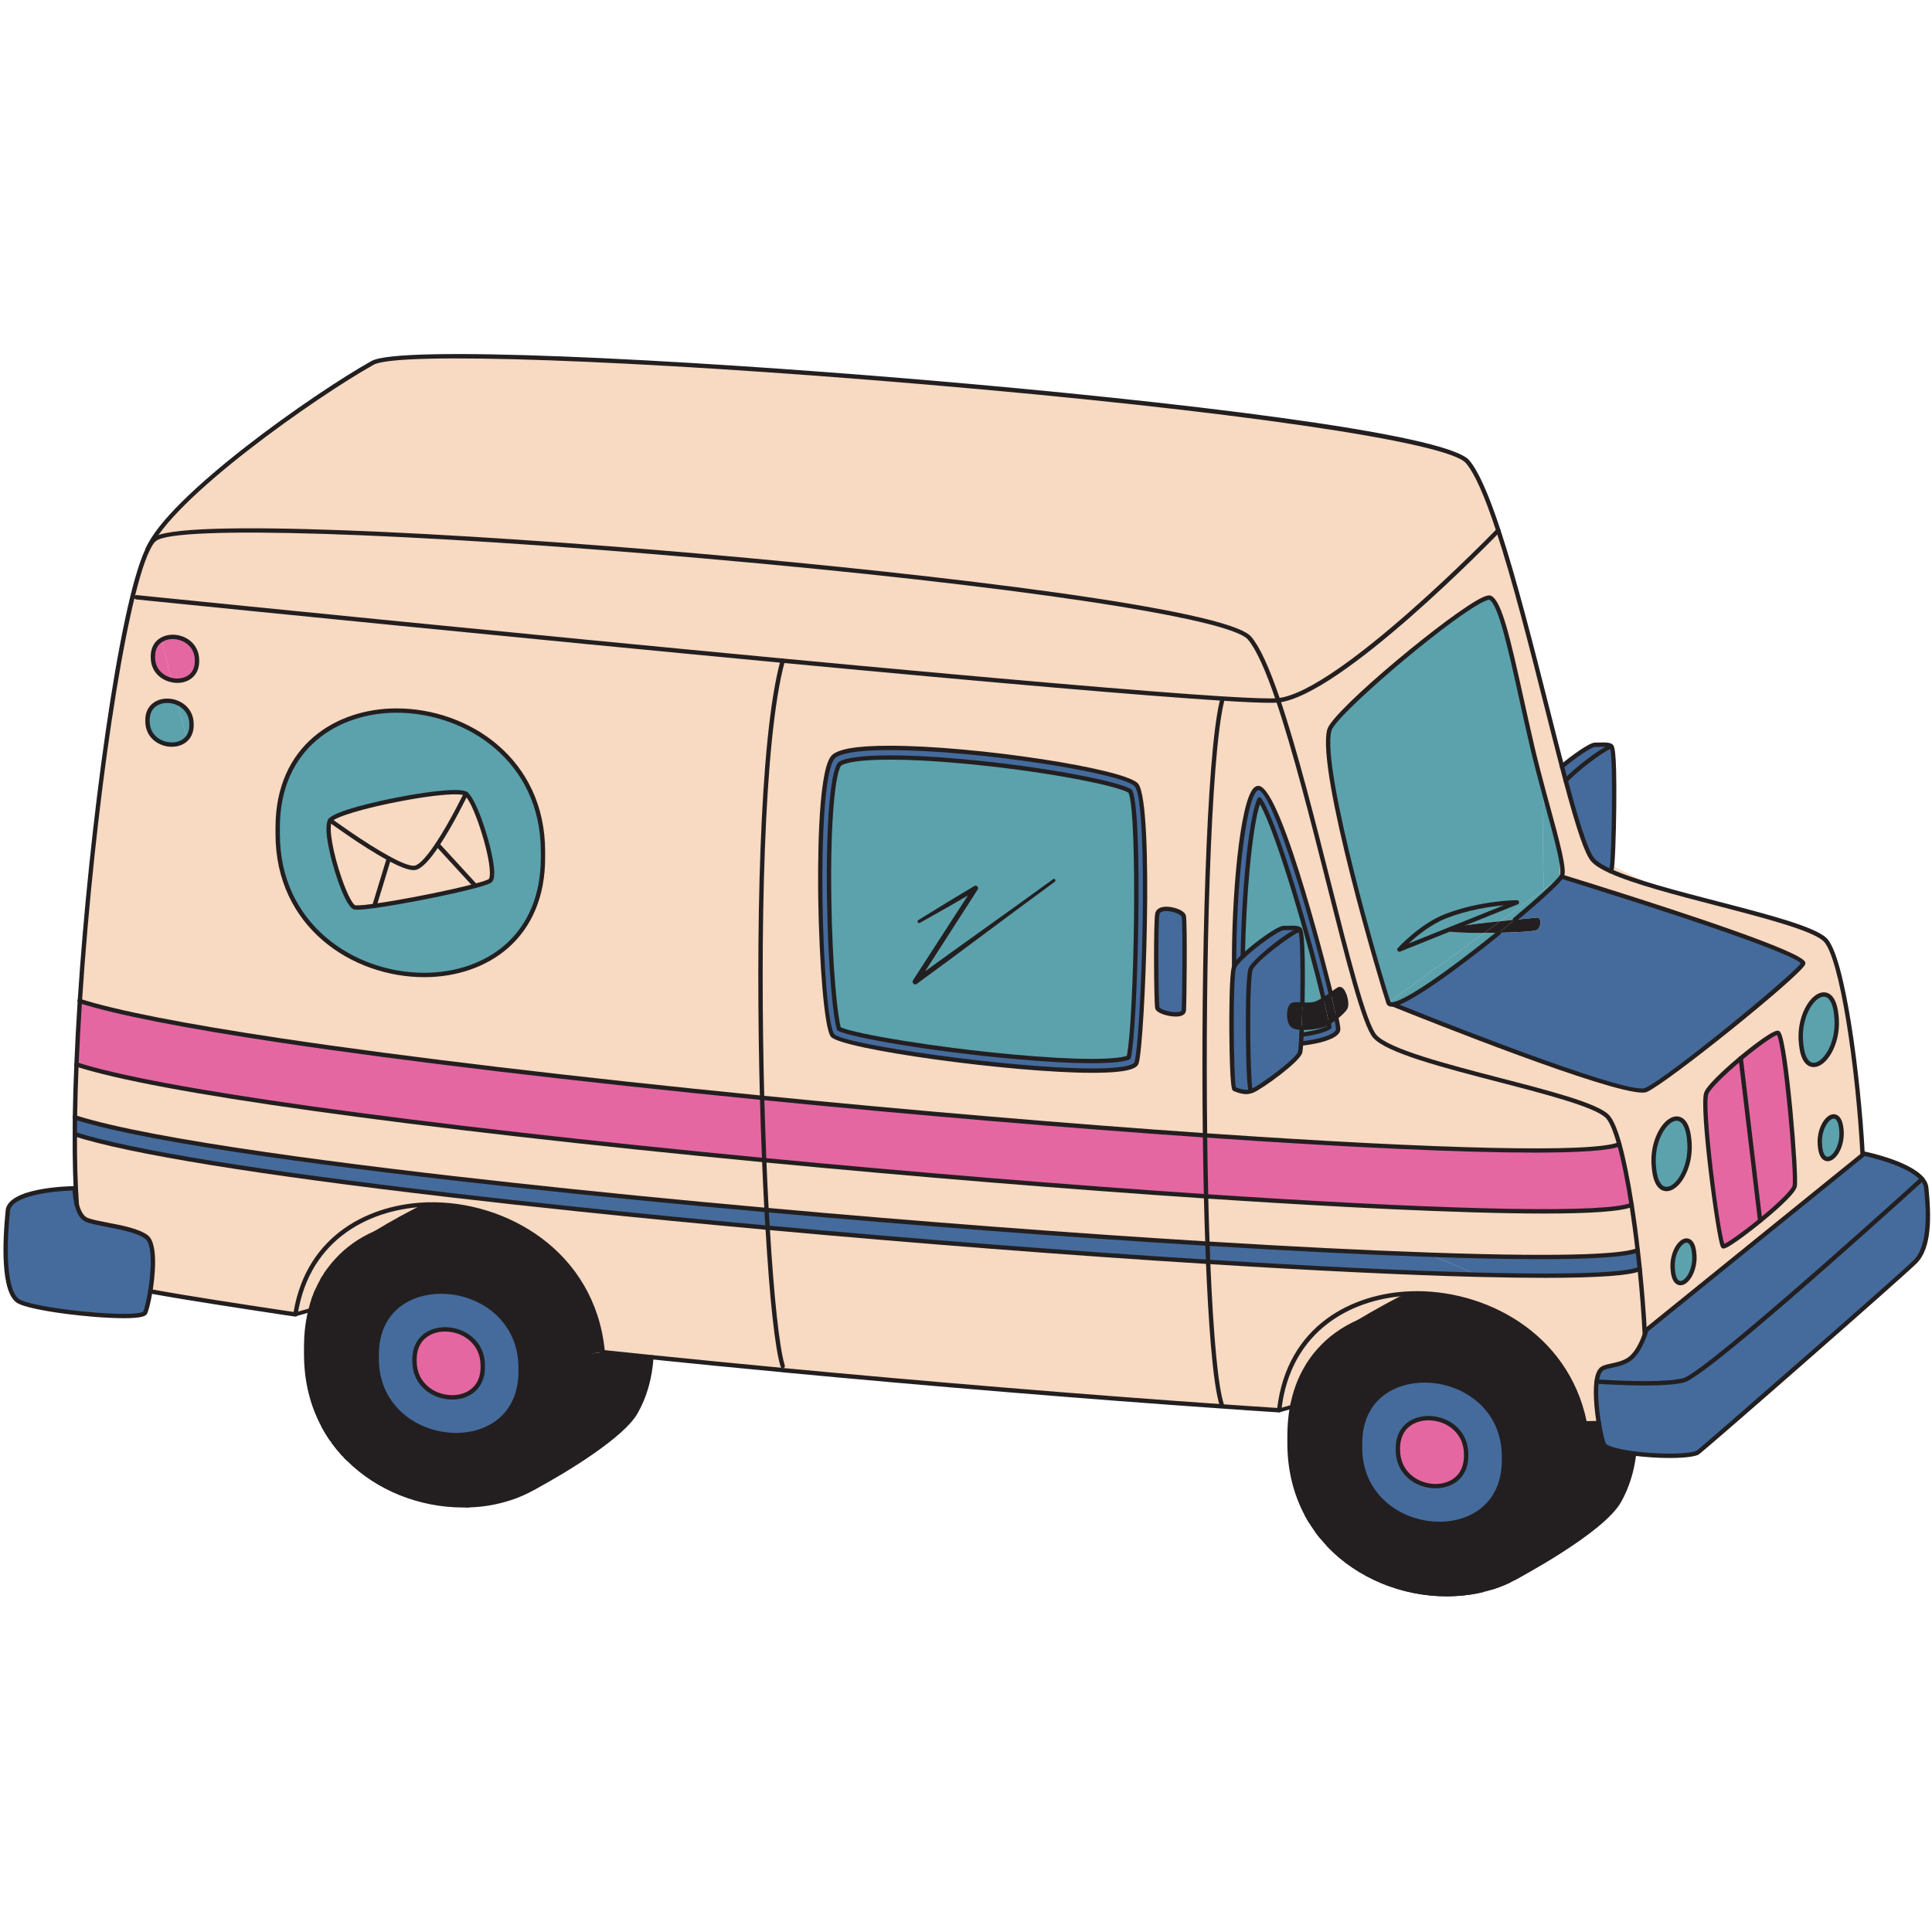 <svg xmlns="http://www.w3.org/2000/svg" xmlns:xlink="http://www.w3.org/1999/xlink" width="200" zoomAndPan="magnify" viewBox="0 0 150 150" height="200" preserveAspectRatio="xMidYMid meet" version="1.0"><path fill="#f8d9c1" d="M 23.004 102.027 L 28.57 100.461 L 34.059 93.301 C 34.059 93.301 21.84 94.656 20.992 96.895 C 20.145 99.133 23.004 102.027 23.004 102.027 Z M 23.004 102.027 " fill-opacity="1" fill-rule="nonzero"/><path fill="#231f20" d="M 23.004 102.176 C 22.965 102.176 22.926 102.16 22.895 102.133 C 22.777 102.012 19.98 99.145 20.852 96.84 C 21.723 94.543 33.539 93.207 34.039 93.152 C 34.102 93.145 34.156 93.176 34.188 93.227 C 34.215 93.277 34.211 93.344 34.176 93.391 L 28.688 100.551 C 28.668 100.578 28.641 100.598 28.609 100.605 L 23.043 102.172 C 23.031 102.176 23.016 102.176 23.004 102.176 Z M 33.723 93.488 C 30.125 93.91 21.781 95.238 21.133 96.945 C 20.395 98.895 22.648 101.43 23.047 101.859 L 28.48 100.332 Z M 33.723 93.488 " fill-opacity="1" fill-rule="nonzero"/><path fill="#f8d9c1" d="M 99.332 109.496 L 104.902 107.93 L 111.18 99.469 C 111.18 99.469 98.172 102.125 97.324 104.363 C 96.477 106.602 99.332 109.496 99.332 109.496 Z M 99.332 109.496 " fill-opacity="1" fill-rule="nonzero"/><path fill="#231f20" d="M 107.324 104.52 L 104.812 107.801 L 99.379 109.328 C 98.977 108.898 96.73 106.371 97.461 104.422 C 97.383 104.363 97.301 104.301 97.223 104.234 C 97.211 104.262 97.195 104.285 97.184 104.309 C 96.312 106.613 99.109 109.48 99.227 109.602 C 99.254 109.629 99.293 109.645 99.332 109.645 C 99.348 109.645 99.359 109.645 99.375 109.641 L 104.941 108.074 C 104.973 108.066 105 108.047 105.02 108.02 L 107.91 104.25 C 107.719 104.344 107.523 104.434 107.324 104.52 Z M 107.324 104.52 " fill-opacity="1" fill-rule="nonzero"/><path fill="#f8d9c1" d="M 141.684 72.941 C 140.375 71.727 133.73 70.355 128.84 68.941 C 127.461 68.332 126.09 67.695 124.754 66.992 C 124.238 66.723 123.766 66.465 123.328 66.195 C 122.848 65.184 122.242 63.16 121.562 60.613 C 121.43 60.762 121.332 60.887 121.289 60.988 C 121.246 61.082 121.211 61.309 121.184 61.625 C 121.184 61.621 121.184 61.621 121.184 61.621 C 121.211 61.309 121.246 61.082 121.289 60.988 C 121.332 60.887 121.43 60.762 121.562 60.613 C 121.465 60.254 121.367 59.883 121.27 59.504 C 119.809 53.918 118.035 46.355 116.328 41.184 C 116.328 41.184 115.727 41.805 114.746 42.773 C 115.727 41.805 116.328 41.184 116.328 41.184 C 115.504 38.676 114.691 36.73 113.945 35.848 C 110.617 31.934 33.086 25.848 28.926 28.172 C 24.766 30.504 13.16 38.527 11.449 42.688 C 11.461 42.668 11.469 42.648 11.48 42.629 C 11.469 42.648 11.461 42.668 11.449 42.688 C 11.449 42.691 11.449 42.695 11.449 42.695 C 11.395 42.836 11.383 43.098 11.402 43.461 C 11.383 43.098 11.395 42.836 11.445 42.695 C 9.488 46.797 7.121 63.496 6.199 77.715 C 6.25 77.734 6.309 77.75 6.363 77.766 C 6.227 78.191 6.195 78.641 6.176 79.102 C 6.133 80.086 6.023 81.051 6.027 82.043 C 6.027 82.25 6.023 82.461 6.02 82.668 C 5.992 82.66 5.965 82.652 5.938 82.645 C 5.879 84.066 5.836 85.441 5.82 86.75 C 5.848 86.762 5.879 86.77 5.906 86.777 C 5.895 87.215 5.887 87.648 5.883 88.082 C 5.859 88.074 5.832 88.066 5.809 88.059 C 5.801 90.094 5.848 91.938 5.961 93.523 C 6.09 94.039 6.332 94.559 6.77 94.727 C 7.738 95.094 10.359 95.273 11.375 96.043 C 12.051 96.555 11.926 98.688 11.668 100.258 C 14.91 100.848 19.355 101.512 22.938 102.055 C 23.816 96.395 46.094 97.371 46.793 104.98 C 48.035 105.109 49.297 105.242 50.574 105.371 C 53.883 105.711 57.289 106.047 60.738 106.371 L 60.77 106.059 C 60.738 105.957 60.703 105.836 60.672 105.699 C 60.703 105.836 60.738 105.957 60.77 106.059 L 60.738 106.371 L 60.738 106.375 C 72.262 107.465 84.273 108.453 94.875 109.191 C 96.387 109.301 97.867 109.398 99.312 109.492 C 99.977 103.52 104.547 100.598 109.527 100.422 C 115.336 100.219 121.703 103.746 123.047 110.508 C 123.434 110.504 123.793 110.496 124.133 110.488 C 123.961 109.441 123.844 108.152 123.961 107.262 C 124.027 106.766 124.172 106.387 124.414 106.246 C 124.562 106.16 124.766 106.105 124.996 106.055 C 125.273 105.992 125.59 105.934 125.898 105.828 C 126.176 105.73 126.449 105.594 126.68 105.383 C 127.203 104.898 127.547 104.074 127.703 103.613 C 127.699 103.512 127.695 103.426 127.691 103.344 C 127.695 103.426 127.699 103.512 127.707 103.613 C 127.777 103.406 127.812 103.27 127.812 103.27 L 144.617 89.672 C 144.27 83.129 143.012 74.184 141.684 72.941 Z M 13.578 41.438 C 12.766 41.547 12.223 41.691 12 41.875 C 11.898 41.957 11.797 42.082 11.695 42.246 C 11.797 42.082 11.898 41.957 12 41.875 C 12.223 41.691 12.766 41.547 13.578 41.438 Z M 13.578 41.438 " fill-opacity="1" fill-rule="nonzero"/><path fill="#5ba2ad" d="M 142.961 87.676 C 143.172 89.598 141.527 90.988 141.312 89.066 L 141.305 88.992 C 141.094 87.066 142.742 85.676 142.953 87.602 Z M 142.961 87.676 " fill-opacity="1" fill-rule="nonzero"/><path fill="#5ba2ad" d="M 142.578 78.859 C 142.93 82.039 140.203 84.332 139.852 81.156 L 139.84 81.035 C 139.488 77.855 142.211 75.559 142.562 78.738 Z M 142.578 78.859 " fill-opacity="1" fill-rule="nonzero"/><path fill="#5ba2ad" d="M 131.535 97.309 C 131.746 99.234 130.102 100.621 129.887 98.699 L 129.879 98.625 C 129.664 96.699 131.316 95.309 131.527 97.234 Z M 131.535 97.309 " fill-opacity="1" fill-rule="nonzero"/><path fill="#5ba2ad" d="M 131.148 88.492 C 131.5 91.672 128.777 93.969 128.426 90.789 L 128.414 90.668 C 128.062 87.484 130.785 85.191 131.137 88.371 Z M 131.148 88.492 " fill-opacity="1" fill-rule="nonzero"/><path fill="#231f20" d="M 126.871 112.852 C 126.703 114.273 126.293 115.504 125.703 116.555 C 124.555 118.574 119.418 121.543 117.578 122.508 C 120.305 121.035 122.242 118.238 122.242 114.016 L 122.242 113.465 C 122.242 103.781 112.039 99.75 105.492 102.629 C 106.785 101.848 108.258 101.043 109.523 100.422 C 115.336 100.219 121.703 103.746 123.043 110.508 C 123.43 110.504 123.793 110.496 124.133 110.488 C 124.258 111.266 124.414 111.91 124.527 112.148 C 124.664 112.441 125.652 112.691 126.871 112.852 Z M 126.871 112.852 " fill-opacity="1" fill-rule="nonzero"/><path fill="#231f20" d="M 122.242 113.465 L 122.242 114.016 C 122.242 118.238 120.305 121.035 117.578 122.508 C 117.445 122.582 117.309 122.652 117.168 122.719 C 117.094 122.75 117.02 122.789 116.941 122.824 C 116.922 122.832 116.898 122.844 116.875 122.852 C 116.672 122.941 116.469 123.023 116.262 123.102 C 116.117 123.152 115.969 123.203 115.82 123.25 C 115.602 123.32 115.379 123.383 115.148 123.434 C 115.074 123.457 114.996 123.473 114.922 123.488 C 114.691 123.539 114.461 123.582 114.23 123.621 C 114.152 123.633 114.074 123.645 114 123.656 C 113.922 123.664 113.844 123.676 113.762 123.684 C 113.527 123.711 113.289 123.734 113.055 123.746 C 109.531 123.949 105.746 122.648 103.188 119.969 C 102.988 119.758 102.797 119.543 102.613 119.316 C 102.492 119.168 102.371 119.016 102.258 118.859 C 102.09 118.621 101.922 118.375 101.766 118.121 C 101.664 117.957 101.566 117.789 101.473 117.613 C 100.621 116.035 100.121 114.168 100.121 112.02 L 100.121 111.469 C 100.121 111.301 100.125 111.137 100.129 110.977 C 100.129 110.961 100.129 110.945 100.129 110.926 C 100.137 110.758 100.148 110.594 100.16 110.434 C 100.176 110.266 100.191 110.098 100.211 109.938 C 100.223 109.836 100.234 109.734 100.254 109.637 C 100.285 109.41 100.324 109.191 100.371 108.98 C 100.402 108.828 100.434 108.688 100.473 108.547 C 100.484 108.48 100.504 108.422 100.523 108.355 C 100.586 108.125 100.66 107.898 100.738 107.684 C 100.742 107.66 100.754 107.637 100.762 107.617 C 100.805 107.5 100.848 107.391 100.891 107.277 C 100.945 107.156 100.996 107.039 101.047 106.918 C 101.055 106.906 101.062 106.895 101.066 106.887 C 101.125 106.758 101.191 106.633 101.254 106.512 C 101.32 106.387 101.387 106.266 101.457 106.148 C 101.531 106.031 101.602 105.914 101.676 105.801 C 101.898 105.461 102.145 105.145 102.41 104.848 C 102.883 104.316 104.082 103.484 105.496 102.629 C 112.039 99.75 122.242 103.781 122.242 113.465 Z M 116.77 113.387 L 116.77 113.109 C 116.77 105.902 105.59 104.895 105.59 112.102 L 105.59 112.379 C 105.59 119.582 116.77 120.594 116.77 113.387 Z M 116.77 113.387 " fill-opacity="1" fill-rule="nonzero"/><path fill="#5ba2ad" d="M 121.121 68.145 C 121.121 68.172 121.125 68.191 121.121 68.215 C 120.895 68.488 120.465 68.906 119.895 69.426 C 119.887 69.309 119.879 69.188 119.875 69.055 Z M 121.121 68.145 " fill-opacity="1" fill-rule="nonzero"/><path fill="#5ba2ad" d="M 121.121 68.145 L 119.875 69.055 C 119.777 67.07 119.75 63.258 119.883 61.59 C 120.363 63.348 120.82 64.969 121.082 66.156 C 121.09 66.855 121.105 67.539 121.121 68.145 Z M 121.121 68.145 " fill-opacity="1" fill-rule="nonzero"/><path fill="#5ba2ad" d="M 119.895 69.426 L 119.895 69.43 C 119.273 69.992 118.484 70.676 117.609 71.406 C 117.262 71.441 116.883 71.48 116.488 71.52 L 119.875 69.055 C 119.879 69.188 119.887 69.309 119.895 69.426 Z M 119.895 69.426 " fill-opacity="1" fill-rule="nonzero"/><path fill="#5ba2ad" d="M 119.875 69.055 L 116.488 71.52 C 115.254 71.648 113.902 71.805 113.055 71.953 L 117.77 70.059 C 117.77 70.059 115 70.059 112.234 71.137 C 110.34 71.871 108.648 73.723 108.648 73.723 L 112.27 72.27 L 112.273 72.27 C 112.562 72.391 113.844 72.438 115.234 72.434 L 107.801 77.844 C 107.309 76.422 102.352 59.762 103.211 56.676 C 103.621 55.219 114.754 45.945 115.707 46.418 C 116.711 46.922 117.656 52.422 118.984 58.07 C 119.262 59.246 119.574 60.445 119.883 61.59 C 119.75 63.258 119.777 67.07 119.875 69.055 Z M 119.875 69.055 " fill-opacity="1" fill-rule="nonzero"/><path fill="#231f20" d="M 119.32 71.242 C 119.707 71.191 119.688 71.977 119.32 72.211 C 119.164 72.309 117.84 72.391 116.375 72.422 C 116.801 72.078 117.215 71.738 117.609 71.406 C 118.516 71.316 119.207 71.258 119.32 71.242 Z M 119.32 71.242 " fill-opacity="1" fill-rule="nonzero"/><path fill="#5ba2ad" d="M 117.77 70.059 L 113.055 71.953 L 113.051 71.953 C 112.543 72.047 112.223 72.133 112.211 72.211 C 112.207 72.23 112.23 72.25 112.27 72.27 L 108.648 73.723 C 108.648 73.723 110.34 71.871 112.234 71.137 C 115 70.059 117.77 70.059 117.77 70.059 Z M 117.77 70.059 " fill-opacity="1" fill-rule="nonzero"/><path fill="#231f20" d="M 117.609 71.406 C 117.215 71.738 116.801 72.078 116.375 72.422 C 116 72.426 115.609 72.434 115.234 72.434 L 116.488 71.52 C 116.883 71.48 117.262 71.441 117.609 71.406 Z M 117.609 71.406 " fill-opacity="1" fill-rule="nonzero"/><path fill="#231f20" d="M 116.488 71.52 L 115.234 72.434 C 113.844 72.438 112.562 72.391 112.273 72.27 L 113.051 71.953 L 113.055 71.953 C 113.902 71.805 115.254 71.648 116.488 71.52 Z M 116.488 71.52 " fill-opacity="1" fill-rule="nonzero"/><path fill="#5ba2ad" d="M 115.234 72.434 C 115.609 72.434 116 72.426 116.375 72.422 C 113.148 75.035 109.316 77.832 108.145 77.98 L 108.141 77.98 C 107.918 77.891 107.801 77.844 107.801 77.844 Z M 115.234 72.434 " fill-opacity="1" fill-rule="nonzero"/><path fill="#231f20" d="M 113.051 71.953 L 112.273 72.27 L 112.27 72.27 C 112.23 72.25 112.211 72.23 112.211 72.211 C 112.223 72.133 112.543 72.047 113.051 71.953 Z M 113.051 71.953 " fill-opacity="1" fill-rule="nonzero"/><path fill="#231f20" d="M 103.961 76.805 C 104.273 76.645 104.676 77.887 104.449 78.262 C 104.344 78.438 104.062 78.711 103.742 78.973 C 103.648 78.516 103.512 77.918 103.34 77.227 C 103.602 77.035 103.824 76.875 103.961 76.805 Z M 103.961 76.805 " fill-opacity="1" fill-rule="nonzero"/><path fill="#231f20" d="M 103.742 78.969 C 103.555 79.117 103.352 79.258 103.16 79.375 C 103.086 78.965 102.957 78.352 102.777 77.605 C 102.977 77.484 103.164 77.348 103.34 77.227 C 103.512 77.918 103.648 78.516 103.742 78.969 Z M 103.742 78.969 " fill-opacity="1" fill-rule="nonzero"/><path fill="#5ba2ad" d="M 103.16 79.375 C 103.188 79.523 103.203 79.645 103.211 79.738 C 102.965 79.941 102.117 80.199 101.047 80.332 C 101.059 80.164 101.066 79.984 101.07 79.797 C 101.613 79.82 102.289 79.727 102.656 79.613 C 102.805 79.57 102.98 79.484 103.16 79.375 Z M 103.16 79.375 " fill-opacity="1" fill-rule="nonzero"/><path fill="#231f20" d="M 102.777 77.605 C 102.957 78.352 103.086 78.965 103.16 79.375 C 102.98 79.484 102.805 79.57 102.656 79.613 C 102.293 79.727 101.613 79.82 101.07 79.797 C 101.09 79.254 101.105 78.637 101.117 77.992 C 101.504 78.016 101.953 78.027 102.305 77.867 C 102.461 77.789 102.621 77.703 102.777 77.605 Z M 102.777 77.605 " fill-opacity="1" fill-rule="nonzero"/><path fill="#5ba2ad" d="M 102.777 77.605 C 102.621 77.703 102.461 77.789 102.305 77.863 C 101.953 78.027 101.504 78.016 101.117 77.992 C 101.168 75.355 101.141 72.281 100.941 72.215 C 100.859 71.973 100.188 72.047 99.656 72.047 C 99.258 72.047 97.496 73.305 96.492 74.258 C 96.551 69.605 97.09 63.543 97.785 62.07 C 99.078 63.926 101.727 73.18 102.777 77.605 Z M 102.777 77.605 " fill-opacity="1" fill-rule="nonzero"/><path fill="#231f20" d="M 101.117 77.992 C 101.105 78.637 101.09 79.254 101.07 79.797 C 100.754 79.781 100.48 79.727 100.348 79.613 C 100.172 79.457 100.09 79.098 100.094 78.762 L 100.094 78.758 C 100.117 78.605 100.145 78.449 100.164 78.293 C 100.207 78.164 100.27 78.066 100.348 78.023 C 100.504 77.949 100.785 77.977 101.117 77.992 Z M 101.117 77.992 " fill-opacity="1" fill-rule="nonzero"/><path fill="#231f20" d="M 100.164 78.293 C 100.145 78.449 100.121 78.605 100.094 78.758 C 100.098 78.59 100.121 78.422 100.164 78.293 Z M 100.164 78.293 " fill-opacity="1" fill-rule="nonzero"/><path fill="#5ba2ad" d="M 87.754 61.438 C 88.547 63.055 88.223 79.652 87.629 82.098 C 87.129 82.352 84.789 82.598 78.773 82.051 C 72.492 81.484 66.215 80.414 65.141 79.883 C 64.863 79.059 64.453 75.172 64.375 69.695 C 64.281 63.383 64.715 59.941 65.176 59.332 C 65.484 58.984 67.867 58.488 74.695 59.105 C 80.977 59.672 86.906 60.836 87.754 61.438 Z M 87.754 61.438 " fill-opacity="1" fill-rule="nonzero"/><path fill="#231f20" d="M 50.574 105.371 C 50.461 107.043 50.027 108.473 49.352 109.66 C 48.242 111.609 43.414 114.445 41.426 115.508 C 44.051 114.008 45.895 111.246 45.895 107.125 L 45.895 106.57 C 45.895 106.062 45.867 105.574 45.812 105.098 L 46.793 104.98 C 48.035 105.109 49.297 105.242 50.574 105.371 Z M 50.574 105.371 " fill-opacity="1" fill-rule="nonzero"/><path fill="#231f20" d="M 46.793 104.98 L 45.812 105.098 C 44.836 96.484 35.352 93.008 29.145 95.738 C 30.441 94.945 31.926 94.137 33.199 93.52 C 39.359 93.348 46.094 97.371 46.793 104.98 Z M 46.793 104.98 " fill-opacity="1" fill-rule="nonzero"/><path fill="#231f20" d="M 45.895 106.57 L 45.895 107.125 C 45.895 111.246 44.051 114.008 41.426 115.508 C 41.391 115.527 41.355 115.551 41.32 115.566 C 41.082 115.691 40.891 115.789 40.762 115.855 C 40.742 115.863 40.727 115.871 40.707 115.879 C 40.613 115.918 40.527 115.957 40.438 116 C 40.332 116.043 40.23 116.086 40.129 116.129 C 40.047 116.156 39.965 116.188 39.879 116.219 C 39.777 116.258 39.68 116.289 39.574 116.324 C 39.297 116.41 39.012 116.492 38.723 116.559 C 38.633 116.586 38.543 116.605 38.449 116.625 C 38.246 116.664 38.039 116.707 37.828 116.734 C 37.637 116.766 37.445 116.789 37.254 116.812 C 37.117 116.824 36.977 116.836 36.836 116.844 C 36.758 116.852 36.68 116.855 36.602 116.859 C 36.543 116.859 36.48 116.863 36.422 116.863 C 36.355 116.867 36.293 116.871 36.227 116.871 C 32.934 116.938 29.473 115.703 27.039 113.281 C 26.973 113.211 26.906 113.141 26.836 113.074 C 26.773 113.004 26.707 112.934 26.641 112.863 C 26.512 112.719 26.387 112.574 26.266 112.426 C 26.145 112.277 26.023 112.121 25.91 111.965 C 25.852 111.883 25.793 111.805 25.738 111.727 C 25.629 111.566 25.523 111.402 25.418 111.23 C 25.316 111.066 25.219 110.895 25.125 110.719 C 24.273 109.141 23.77 107.273 23.77 105.129 L 23.77 104.574 C 23.77 104.41 23.773 104.246 23.781 104.086 C 23.781 104.07 23.781 104.051 23.781 104.035 C 23.789 103.867 23.797 103.703 23.812 103.543 C 23.824 103.371 23.844 103.207 23.863 103.043 C 23.879 102.891 23.902 102.738 23.926 102.59 C 23.953 102.418 23.984 102.25 24.023 102.086 C 24.051 101.938 24.086 101.797 24.125 101.652 C 24.184 101.406 24.258 101.172 24.336 100.938 C 24.359 100.867 24.387 100.797 24.41 100.723 C 24.438 100.648 24.473 100.566 24.504 100.484 C 24.531 100.414 24.562 100.344 24.59 100.27 C 24.727 99.957 24.875 99.66 25.039 99.375 C 25.074 99.309 25.113 99.242 25.152 99.18 C 25.199 99.109 25.242 99.035 25.285 98.965 C 25.316 98.922 25.344 98.879 25.375 98.832 C 25.434 98.746 25.492 98.656 25.559 98.574 C 25.633 98.469 25.715 98.363 25.797 98.262 C 25.898 98.129 26.008 98.004 26.121 97.883 C 26.633 97.352 27.789 96.555 29.145 95.734 C 35.352 93.008 44.836 96.484 45.812 105.098 C 45.867 105.574 45.895 106.062 45.895 106.57 Z M 40.422 106.492 L 40.422 106.215 C 40.422 99.012 29.242 98 29.242 105.203 L 29.242 105.484 C 29.242 112.691 40.422 113.699 40.422 106.492 Z M 40.422 106.492 " fill-opacity="1" fill-rule="nonzero"/><path fill="#5ba2ad" d="M 42.156 66.105 L 42.156 66.617 C 42.156 79.898 21.562 78.039 21.562 64.762 L 21.562 64.246 C 21.562 50.969 42.156 52.828 42.156 66.105 Z M 38.055 68.375 C 38.719 67.863 37.035 62.254 36.172 61.629 L 36.168 61.629 C 35.293 61.016 26.246 62.785 25.637 63.691 C 25.031 64.598 26.777 70.199 27.52 70.438 C 27.684 70.492 28.262 70.445 29.066 70.336 C 31.215 70.039 34.992 69.293 36.906 68.777 C 37.512 68.613 37.93 68.473 38.055 68.375 Z M 38.055 68.375 " fill-opacity="1" fill-rule="nonzero"/><path fill="#5ba2ad" d="M 14.871 56.219 L 14.871 56.305 C 14.871 56.758 14.723 57.102 14.496 57.348 C 14.242 56.398 13.996 55.469 13.762 54.566 C 14.375 54.82 14.871 55.383 14.871 56.219 Z M 14.871 56.219 " fill-opacity="1" fill-rule="nonzero"/><path fill="#5ba2ad" d="M 13.762 54.566 C 13.996 55.469 14.242 56.398 14.496 57.348 C 13.609 58.301 11.449 57.75 11.449 55.996 L 11.449 55.91 C 11.449 54.551 12.766 54.148 13.762 54.566 Z M 13.762 54.566 " fill-opacity="1" fill-rule="nonzero"/><path fill="#e467a2" d="M 138.027 80.188 C 137.75 80.156 136.434 81.098 135.148 82.168 L 135.152 82.168 L 136.656 94.777 C 137.969 93.711 139.246 92.531 139.34 92.09 C 139.531 91.207 138.57 80.254 138.027 80.188 Z M 138.027 80.188 " fill-opacity="1" fill-rule="nonzero"/><path fill="#e467a2" d="M 135.148 82.168 C 133.906 83.203 132.691 84.359 132.48 84.863 C 132.062 85.891 133.453 96.66 133.797 96.77 C 133.969 96.82 135.328 95.859 136.656 94.777 L 135.152 82.168 Z M 135.148 82.168 " fill-opacity="1" fill-rule="nonzero"/><path fill="#e467a2" d="M 108.531 112.438 L 108.531 112.57 C 108.531 115.984 113.828 116.461 113.828 113.047 L 113.828 112.914 C 113.828 109.5 108.531 109.023 108.531 112.438 Z M 108.531 112.438 " fill-opacity="1" fill-rule="nonzero"/><path fill="#e467a2" d="M 125.723 88.84 C 123.586 89.746 110.461 89.316 93.555 88.148 C 82.984 87.418 70.934 86.398 59.172 85.234 C 45.41 83.875 32.043 82.316 21.887 80.797 C 14.738 79.723 9.176 78.668 6.199 77.715 C 6.09 79.398 6.004 81.051 5.938 82.645 C 9.242 83.707 15.812 84.887 24.254 86.07 C 24.254 86.07 41.961 88.332 59.906 90.129 C 74.262 91.562 95.453 92.852 96.352 93.059 C 112.391 94.082 124.633 94.41 126.676 93.547 C 126.395 91.719 126.066 90.074 125.723 88.84 Z M 125.723 88.84 " fill-opacity="1" fill-rule="nonzero"/><path fill="#e467a2" d="M 32.18 105.543 L 32.18 105.68 C 32.18 109.09 37.48 109.57 37.48 106.156 L 37.48 106.023 C 37.48 102.609 32.18 102.133 32.18 105.543 Z M 32.18 105.543 " fill-opacity="1" fill-rule="nonzero"/><path fill="#e467a2" d="M 15.293 51.348 L 15.293 51.262 C 15.293 49.688 13.547 49.082 12.551 49.668 C 12.781 50.645 13.035 51.691 13.312 52.797 C 14.246 53.016 15.293 52.562 15.293 51.348 Z M 15.293 51.348 " fill-opacity="1" fill-rule="nonzero"/><path fill="#e467a2" d="M 13.312 52.797 C 13.035 51.691 12.781 50.645 12.551 49.668 C 12.152 49.895 11.875 50.32 11.875 50.949 L 11.875 51.039 C 11.875 52.023 12.555 52.629 13.312 52.797 Z M 13.312 52.797 " fill-opacity="1" fill-rule="nonzero"/><path fill="#446b9c" d="M 123.77 68.848 C 123.723 68.883 123.676 68.922 123.625 68.961 C 123.676 68.922 123.723 68.883 123.77 68.848 C 123.48 68.75 123.203 68.668 122.957 68.594 C 121.898 68.258 121.242 68.059 121.242 68.059 C 121.211 68.102 121.172 68.156 121.121 68.215 C 120.895 68.488 120.465 68.906 119.895 69.426 C 119.895 69.461 119.898 69.492 119.898 69.523 C 119.898 69.492 119.895 69.461 119.895 69.43 C 119.273 69.992 118.484 70.676 117.609 71.406 C 118.516 71.316 119.207 71.258 119.32 71.242 C 119.707 71.191 119.688 71.977 119.32 72.211 C 119.164 72.309 117.84 72.391 116.375 72.422 C 113.148 75.035 109.316 77.832 108.145 77.98 C 110.668 79 126.328 85.25 127.781 84.629 C 129.363 83.953 139.539 75.699 139.992 74.82 C 140.34 74.148 128.965 70.48 123.77 68.848 Z M 123.77 68.848 " fill-opacity="1" fill-rule="nonzero"/><path fill="#446b9c" d="M 127.148 97.066 C 125.762 97.652 119.703 97.723 110.961 97.414 C 112.238 97.91 113.469 98.43 114.641 98.965 C 121.48 99.141 126.121 99.027 127.309 98.523 C 127.262 98.035 127.207 97.551 127.148 97.066 Z M 127.148 97.066 " fill-opacity="1" fill-rule="nonzero"/><path fill="#446b9c" d="M 149.555 92.219 C 149.527 91.977 149.414 91.75 149.234 91.539 C 149.234 91.539 149.215 91.559 149.18 91.59 C 149.215 91.559 149.234 91.539 149.234 91.539 C 148.742 90.957 147.766 90.5 146.848 90.168 C 146.484 89.93 146.062 89.805 145.641 89.793 C 145.105 89.648 144.738 89.57 144.738 89.57 L 144.617 89.672 C 144.617 89.695 144.617 89.719 144.621 89.746 C 144.617 89.719 144.617 89.695 144.617 89.668 L 127.812 103.27 C 127.812 103.27 127.777 103.406 127.703 103.613 C 127.547 104.074 127.203 104.898 126.68 105.379 C 126.449 105.594 126.176 105.73 125.898 105.828 C 125.902 105.832 125.906 105.84 125.906 105.848 C 125.906 105.84 125.902 105.832 125.898 105.828 C 125.59 105.934 125.273 105.992 124.996 106.055 C 124.766 106.105 124.562 106.16 124.414 106.246 C 124.172 106.387 124.027 106.762 123.961 107.262 L 123.965 107.262 C 123.965 107.262 123.996 107.262 124.059 107.266 C 123.996 107.262 123.965 107.262 123.965 107.262 L 123.961 107.262 C 123.844 108.152 123.961 109.441 124.133 110.484 C 124.16 110.484 124.184 110.484 124.211 110.484 C 124.184 110.484 124.16 110.484 124.133 110.488 C 124.258 111.266 124.414 111.91 124.527 112.148 C 124.664 112.441 125.652 112.691 126.871 112.852 C 126.871 112.836 126.875 112.816 126.875 112.801 C 126.875 112.816 126.871 112.836 126.871 112.852 C 128.672 113.082 130.973 113.113 131.781 112.801 C 131.926 112.742 147.441 99.207 148.688 97.965 C 149.934 96.723 149.723 93.926 149.555 92.219 Z M 149.555 92.219 " fill-opacity="1" fill-rule="nonzero"/><path fill="#446b9c" d="M 125.121 57.988 C 125.125 57.992 125.125 58.004 125.125 58.016 C 125.125 58.004 125.125 57.992 125.121 57.988 C 125.043 57.746 124.367 57.824 123.836 57.824 C 123.508 57.824 122.258 58.672 121.27 59.504 C 121.367 59.883 121.465 60.254 121.562 60.613 C 121.578 60.594 121.594 60.574 121.613 60.559 C 121.594 60.574 121.578 60.594 121.562 60.613 C 122.41 63.793 123.141 66.156 123.664 66.758 C 123.73 66.832 123.809 66.906 123.898 66.977 C 123.91 66.914 123.922 66.844 123.934 66.766 C 123.922 66.844 123.91 66.914 123.898 66.977 L 123.898 66.98 C 124.172 67.195 124.559 67.414 125.039 67.637 C 125.082 67.574 125.109 67.52 125.121 67.477 C 125.305 66.805 125.461 58.102 125.121 57.988 Z M 125.121 57.988 " fill-opacity="1" fill-rule="nonzero"/><path fill="#446b9c" d="M 105.59 112.102 L 105.59 112.379 C 105.59 119.582 116.77 120.594 116.77 113.387 L 116.77 113.109 C 116.77 105.902 105.59 104.895 105.59 112.102 Z M 113.828 113.047 C 113.828 116.461 108.531 115.984 108.531 112.57 L 108.531 112.438 C 108.531 109.023 113.828 109.5 113.828 112.914 Z M 113.828 113.047 " fill-opacity="1" fill-rule="nonzero"/><path fill="#446b9c" d="M 114.637 98.965 C 113.469 98.43 112.238 97.91 110.957 97.414 C 105.973 97.242 100.113 96.945 93.746 96.555 C 83.172 95.91 71.203 95 59.516 93.949 C 59.543 94.414 59.566 94.871 59.598 95.32 C 71.27 96.387 83.227 97.309 93.797 97.969 C 101.777 98.469 108.965 98.82 114.637 98.965 Z M 114.637 98.965 " fill-opacity="1" fill-rule="nonzero"/><path fill="#446b9c" d="M 95.824 75.051 C 95.906 74.863 96.156 74.578 96.492 74.258 C 96.551 69.605 97.09 63.543 97.785 62.07 C 99.078 63.926 101.727 73.18 102.777 77.605 C 102.977 77.484 103.164 77.348 103.34 77.227 C 102.09 72.047 99.043 61.301 97.715 61.184 C 96.555 61.078 95.766 69.363 95.82 75.062 C 95.82 75.059 95.824 75.055 95.824 75.051 Z M 95.824 75.051 " fill-opacity="1" fill-rule="nonzero"/><path fill="#446b9c" d="M 97.105 84.707 C 97.008 84.645 96.922 82.68 96.902 80.551 C 96.727 80.453 96.582 80.336 96.465 80.203 C 96.582 80.336 96.73 80.453 96.902 80.551 C 96.926 82.68 97.008 84.645 97.105 84.707 C 97.156 84.68 97.234 84.613 97.328 84.523 C 97.234 84.613 97.156 84.68 97.105 84.707 C 97.316 84.832 100.758 82.371 100.938 81.703 C 100.961 81.613 100.988 81.371 101.012 81.023 C 102.566 80.859 103.895 80.426 103.898 79.902 C 103.898 79.777 103.844 79.449 103.742 78.969 C 103.555 79.117 103.352 79.258 103.16 79.375 C 103.188 79.523 103.203 79.645 103.215 79.738 C 102.965 79.941 102.117 80.199 101.047 80.328 C 101.059 80.164 101.066 79.984 101.07 79.797 C 100.754 79.781 100.48 79.727 100.348 79.613 C 100.172 79.457 100.094 79.102 100.094 78.762 C 100.004 79.383 99.918 79.953 99.848 80.41 C 99.809 80.68 99.77 80.91 99.738 81.086 C 100.09 81.086 100.445 81.07 100.789 81.039 C 100.445 81.07 100.094 81.086 99.738 81.09 C 99.738 81.09 99.738 81.086 99.738 81.086 C 99.77 80.91 99.809 80.68 99.848 80.41 C 99.512 80.414 99.168 80.406 98.824 80.375 C 98.004 80.297 97.469 80.125 97.168 79.953 C 97.469 80.125 98.004 80.297 98.824 80.375 C 99.168 80.406 99.512 80.414 99.848 80.41 C 99.918 79.953 100.004 79.383 100.094 78.762 L 100.094 78.758 C 100.098 78.59 100.121 78.422 100.164 78.293 C 100.207 78.164 100.27 78.066 100.348 78.023 C 100.504 77.949 100.785 77.977 101.117 77.992 C 101.168 75.355 101.141 72.281 100.938 72.215 C 100.859 71.973 100.188 72.047 99.656 72.047 C 99.258 72.047 97.496 73.305 96.492 74.258 C 96.16 74.578 95.906 74.863 95.824 75.051 C 95.824 75.055 95.82 75.059 95.82 75.062 C 95.844 77.652 96.043 79.707 96.457 80.195 C 96.043 79.707 95.844 77.652 95.82 75.062 C 95.484 75.871 95.613 84.414 95.824 84.539 C 95.914 84.594 96.707 84.922 97.105 84.707 Z M 97.855 83.949 C 97.852 83.957 97.848 83.961 97.844 83.965 C 97.848 83.961 97.852 83.957 97.855 83.949 Z M 99.441 81.914 C 99.113 82.402 98.477 83.223 97.938 83.855 C 98.477 83.223 99.113 82.402 99.441 81.914 Z M 100.941 72.277 C 100.934 72.738 100.574 75.422 100.234 77.789 C 100.574 75.422 100.934 72.738 100.941 72.277 Z M 96.738 79.152 C 96.719 79.066 96.703 78.977 96.688 78.879 C 96.703 78.977 96.719 79.066 96.738 79.152 Z M 96.738 79.152 " fill-opacity="1" fill-rule="nonzero"/><path fill="#446b9c" d="M 91.914 78.438 C 91.965 77.801 92.016 71.617 91.914 71.141 C 91.812 70.668 89.992 70.211 89.852 70.957 C 89.715 71.699 89.77 77.879 89.852 78.25 C 89.934 78.625 91.863 79.07 91.914 78.438 Z M 91.914 78.438 " fill-opacity="1" fill-rule="nonzero"/><path fill="#446b9c" d="M 88.238 82.516 C 88.82 80.68 89.398 62.434 88.238 60.957 C 87.082 59.477 66.234 56.734 64.641 58.828 C 63.055 60.918 63.723 79.223 64.641 80.383 C 65.562 81.551 87.66 84.355 88.238 82.516 Z M 65.176 59.332 C 65.484 58.984 67.867 58.488 74.695 59.105 C 80.977 59.672 86.906 60.836 87.754 61.438 C 88.547 63.055 88.223 79.652 87.629 82.098 C 87.129 82.352 84.789 82.598 78.773 82.051 C 72.492 81.488 66.215 80.414 65.141 79.883 C 64.863 79.059 64.453 75.172 64.375 69.695 C 64.281 63.383 64.715 59.941 65.176 59.332 Z M 65.176 59.332 " fill-opacity="1" fill-rule="nonzero"/><path fill="#446b9c" d="M 39.809 91.996 C 24.043 90.277 10.965 88.406 5.82 86.75 C 5.812 87.199 5.809 87.633 5.809 88.059 C 10.398 89.539 21.324 91.203 34.852 92.777 C 38.047 93.148 41.387 93.52 44.824 93.879 C 49.609 94.379 54.574 94.863 59.598 95.32 C 59.566 94.871 59.543 94.414 59.516 93.949 C 52.742 93.34 46.062 92.68 39.809 91.996 Z M 35.754 92.477 C 37.043 92.184 38.414 92.113 39.777 92.262 C 38.414 92.113 37.043 92.184 35.754 92.477 Z M 35.754 92.477 " fill-opacity="1" fill-rule="nonzero"/><path fill="#446b9c" d="M 29.242 105.207 L 29.242 105.484 C 29.242 112.691 40.422 113.699 40.422 106.492 L 40.422 106.215 C 40.422 99.012 29.242 98 29.242 105.207 Z M 37.48 106.156 C 37.48 109.57 32.18 109.09 32.18 105.68 L 32.18 105.543 C 32.18 102.133 37.48 102.609 37.48 106.023 Z M 37.48 106.156 " fill-opacity="1" fill-rule="nonzero"/><path fill="#446b9c" d="M 11.375 96.043 C 10.359 95.273 7.738 95.094 6.77 94.727 C 6.332 94.559 6.09 94.039 5.961 93.523 C 5.973 93.699 5.988 93.867 6.004 94.039 C 5.988 93.867 5.973 93.699 5.961 93.523 C 5.805 92.906 5.801 92.289 5.801 92.258 C 5.801 92.258 0.777 92.324 0.609 94 C 0.438 95.676 0.102 100.266 1.453 101.035 C 2.809 101.809 10.926 102.594 11.266 101.922 C 11.375 101.695 11.539 101.051 11.668 100.258 C 11.926 98.688 12.051 96.555 11.375 96.043 Z M 11.375 96.043 " fill-opacity="1" fill-rule="nonzero"/><path fill="#231f20" d="M 121.27 59.672 C 121.223 59.672 121.172 59.652 121.141 59.613 C 121.078 59.539 121.09 59.434 121.16 59.375 C 122.012 58.66 123.402 57.652 123.836 57.652 C 123.934 57.652 124.039 57.652 124.145 57.648 C 124.699 57.637 125.176 57.621 125.281 57.934 C 125.312 58.023 125.266 58.117 125.176 58.148 C 125.09 58.18 124.992 58.133 124.961 58.043 C 124.891 57.969 124.414 57.98 124.156 57.988 C 124.047 57.988 123.938 57.992 123.836 57.992 C 123.605 57.992 122.461 58.723 121.379 59.633 C 121.348 59.66 121.309 59.672 121.27 59.672 Z M 121.27 59.672 " fill-opacity="1" fill-rule="nonzero"/><path fill="#231f20" d="M 125.039 67.805 C 125.008 67.805 124.977 67.797 124.945 67.777 C 124.871 67.723 124.848 67.621 124.898 67.543 C 124.941 67.48 124.957 67.445 124.961 67.426 C 125.133 66.789 125.27 59.078 125.023 58.16 C 124.586 58.297 122.516 59.793 121.688 60.727 C 121.625 60.793 121.52 60.801 121.449 60.738 C 121.379 60.676 121.371 60.57 121.434 60.5 C 122.156 59.688 124.723 57.672 125.176 57.828 C 125.324 57.879 125.527 57.945 125.488 62.523 C 125.469 64.684 125.387 67.145 125.285 67.52 C 125.266 67.586 125.23 67.656 125.18 67.73 C 125.148 67.777 125.094 67.805 125.039 67.805 Z M 125.039 67.805 " fill-opacity="1" fill-rule="nonzero"/><path fill="#231f20" d="M 105.492 102.797 C 105.438 102.797 105.379 102.77 105.348 102.715 C 105.301 102.637 105.324 102.531 105.406 102.484 C 106.691 101.703 108.168 100.898 109.449 100.273 C 109.535 100.23 109.637 100.266 109.676 100.348 C 109.719 100.434 109.684 100.535 109.602 100.574 C 108.324 101.199 106.859 102 105.582 102.773 C 105.555 102.789 105.523 102.797 105.492 102.797 Z M 105.492 102.797 " fill-opacity="1" fill-rule="nonzero"/><path fill="#231f20" d="M 117.578 122.676 C 117.516 122.676 117.457 122.645 117.426 122.586 C 117.383 122.504 117.414 122.402 117.496 122.359 C 119.363 121.379 124.453 118.418 125.555 116.469 C 126.16 115.402 126.547 114.176 126.703 112.832 C 126.715 112.738 126.801 112.672 126.891 112.684 C 126.984 112.695 127.051 112.777 127.039 112.871 C 126.875 114.262 126.477 115.527 125.848 116.637 C 124.473 119.066 117.723 122.621 117.656 122.66 C 117.629 122.672 117.602 122.676 117.578 122.676 Z M 117.578 122.676 " fill-opacity="1" fill-rule="nonzero"/><path fill="#231f20" d="M 116.941 122.992 C 116.879 122.992 116.816 122.957 116.789 122.895 C 116.75 122.809 116.789 122.707 116.871 122.668 L 116.988 122.617 C 117.016 122.605 117.039 122.594 117.062 122.582 L 117.094 122.566 C 117.18 122.523 117.281 122.559 117.32 122.645 C 117.363 122.727 117.328 122.828 117.246 122.871 L 117.215 122.887 C 117.18 122.902 117.148 122.918 117.121 122.93 L 117.012 122.977 C 116.988 122.988 116.965 122.992 116.941 122.992 Z M 116.941 122.992 " fill-opacity="1" fill-rule="nonzero"/><path fill="#231f20" d="M 115.82 123.418 C 115.746 123.418 115.68 123.371 115.66 123.297 C 115.633 123.207 115.684 123.113 115.773 123.086 C 115.918 123.043 116.062 122.996 116.203 122.941 C 116.414 122.863 116.613 122.785 116.805 122.699 C 116.891 122.66 116.992 122.699 117.031 122.785 C 117.066 122.871 117.031 122.969 116.945 123.008 C 116.742 123.098 116.539 123.18 116.32 123.258 C 116.172 123.312 116.023 123.367 115.871 123.41 C 115.852 123.414 115.836 123.418 115.82 123.418 Z M 115.82 123.418 " fill-opacity="1" fill-rule="nonzero"/><path fill="#231f20" d="M 114.008 123.824 C 113.926 123.824 113.848 123.762 113.836 123.676 C 113.824 123.582 113.883 123.5 113.977 123.488 C 113.977 123.488 113.988 123.484 113.988 123.484 C 114.059 123.477 114.129 123.469 114.199 123.453 C 114.438 123.418 114.668 123.375 114.883 123.324 C 114.965 123.309 115.035 123.293 115.102 123.273 L 115.195 123.598 C 115.113 123.621 115.035 123.641 114.953 123.656 C 114.734 123.707 114.496 123.754 114.254 123.789 C 114.184 123.801 114.109 123.812 114.031 123.82 C 114.023 123.82 114.016 123.824 114.008 123.824 Z M 114.008 123.824 " fill-opacity="1" fill-rule="nonzero"/><path fill="#231f20" d="M 112.301 123.938 C 108.805 123.938 105.395 122.527 103.062 120.086 C 103 120.02 103 119.91 103.07 119.848 C 103.137 119.781 103.242 119.785 103.309 119.852 C 105.742 122.398 109.379 123.789 113.043 123.578 C 113.277 123.566 113.512 123.547 113.738 123.52 C 113.832 123.504 113.918 123.57 113.93 123.664 C 113.941 123.758 113.875 123.84 113.781 123.852 C 113.547 123.883 113.301 123.906 113.059 123.914 C 112.809 123.93 112.555 123.938 112.301 123.938 Z M 112.301 123.938 " fill-opacity="1" fill-rule="nonzero"/><path fill="#231f20" d="M 102.613 119.484 C 102.566 119.484 102.516 119.465 102.484 119.426 C 102.355 119.273 102.234 119.117 102.121 118.957 C 102.066 118.883 102.082 118.777 102.156 118.723 C 102.234 118.668 102.34 118.684 102.395 118.762 C 102.504 118.914 102.621 119.062 102.742 119.207 C 102.805 119.277 102.793 119.387 102.723 119.445 C 102.691 119.473 102.652 119.484 102.613 119.484 Z M 102.613 119.484 " fill-opacity="1" fill-rule="nonzero"/><path fill="#231f20" d="M 101.766 118.293 C 101.711 118.293 101.656 118.266 101.625 118.215 C 101.512 118.035 101.41 117.867 101.32 117.691 C 101.277 117.605 101.309 117.504 101.395 117.461 C 101.477 117.418 101.578 117.449 101.621 117.535 C 101.707 117.699 101.801 117.863 101.91 118.031 C 101.961 118.109 101.938 118.215 101.855 118.266 C 101.828 118.281 101.797 118.293 101.766 118.293 Z M 101.766 118.293 " fill-opacity="1" fill-rule="nonzero"/><path fill="#231f20" d="M 29.145 95.906 C 29.09 95.906 29.031 95.879 29 95.824 C 28.953 95.746 28.977 95.641 29.059 95.594 C 30.328 94.816 31.809 94.008 33.125 93.367 C 33.207 93.324 33.309 93.359 33.352 93.445 C 33.391 93.527 33.355 93.629 33.273 93.668 C 31.969 94.305 30.496 95.109 29.234 95.879 C 29.207 95.898 29.176 95.906 29.145 95.906 Z M 29.145 95.906 " fill-opacity="1" fill-rule="nonzero"/><path fill="#231f20" d="M 41.426 115.676 C 41.363 115.676 41.305 115.645 41.277 115.59 C 41.23 115.508 41.262 115.402 41.344 115.359 C 43.781 114.059 48.18 111.375 49.203 109.574 C 49.895 108.363 50.297 106.945 50.406 105.359 C 50.41 105.266 50.492 105.199 50.586 105.203 C 50.68 105.207 50.75 105.289 50.742 105.383 C 50.633 107.02 50.215 108.488 49.496 109.742 C 48.438 111.609 43.973 114.34 41.504 115.656 C 41.48 115.672 41.453 115.676 41.426 115.676 Z M 41.426 115.676 " fill-opacity="1" fill-rule="nonzero"/><path fill="#231f20" d="M 36.227 117.039 C 36.133 117.039 36.059 116.965 36.059 116.871 C 36.059 116.777 36.133 116.703 36.227 116.703 C 36.285 116.703 36.344 116.699 36.402 116.695 L 36.43 117.035 C 36.355 117.039 36.293 117.039 36.227 117.039 Z M 36.227 117.039 " fill-opacity="1" fill-rule="nonzero"/><path fill="#231f20" d="M 26.922 113.398 C 26.848 113.324 26.781 113.258 26.715 113.191 C 26.648 113.121 26.652 113.016 26.723 112.953 C 26.789 112.887 26.895 112.891 26.961 112.957 C 27.023 113.023 27.09 113.086 27.152 113.152 Z M 26.922 113.398 " fill-opacity="1" fill-rule="nonzero"/><path fill="#231f20" d="M 26.641 113.035 C 26.594 113.035 26.547 113.016 26.516 112.977 C 26.383 112.828 26.258 112.684 26.133 112.531 C 26.012 112.383 25.891 112.223 25.773 112.066 C 25.719 111.988 25.734 111.883 25.809 111.828 C 25.883 111.773 25.988 111.789 26.047 111.863 C 26.16 112.016 26.277 112.172 26.395 112.316 C 26.516 112.465 26.641 112.609 26.77 112.754 C 26.828 112.82 26.824 112.93 26.754 112.992 C 26.723 113.02 26.68 113.035 26.641 113.035 Z M 26.641 113.035 " fill-opacity="1" fill-rule="nonzero"/><path fill="#231f20" d="M 25.738 111.895 C 25.688 111.895 25.633 111.867 25.602 111.82 C 25.488 111.66 25.375 111.492 25.273 111.316 C 25.172 111.152 25.07 110.977 24.973 110.797 C 24.93 110.715 24.961 110.613 25.043 110.566 C 25.125 110.523 25.227 110.555 25.273 110.637 C 25.367 110.809 25.461 110.98 25.562 111.145 C 25.664 111.309 25.77 111.473 25.879 111.629 C 25.934 111.703 25.914 111.809 25.836 111.863 C 25.809 111.883 25.773 111.895 25.738 111.895 Z M 25.738 111.895 " fill-opacity="1" fill-rule="nonzero"/><path fill="#231f20" d="M 24.336 101.105 C 24.32 101.105 24.305 101.105 24.285 101.098 C 24.195 101.07 24.148 100.977 24.176 100.887 C 24.199 100.809 24.227 100.734 24.254 100.66 C 24.289 100.574 24.387 100.531 24.477 100.566 C 24.562 100.602 24.605 100.699 24.57 100.785 C 24.543 100.852 24.52 100.918 24.5 100.988 C 24.477 101.062 24.41 101.105 24.336 101.105 Z M 24.336 101.105 " fill-opacity="1" fill-rule="nonzero"/><path fill="#231f20" d="M 24.504 100.652 C 24.484 100.652 24.461 100.648 24.441 100.641 C 24.355 100.609 24.312 100.512 24.344 100.426 C 24.371 100.352 24.406 100.277 24.438 100.203 C 24.473 100.117 24.574 100.078 24.66 100.117 C 24.746 100.152 24.785 100.254 24.746 100.336 C 24.719 100.406 24.688 100.477 24.66 100.543 C 24.637 100.613 24.57 100.652 24.504 100.652 Z M 24.504 100.652 " fill-opacity="1" fill-rule="nonzero"/><path fill="#231f20" d="M 25.039 99.543 C 25.012 99.543 24.988 99.539 24.961 99.527 C 24.879 99.484 24.844 99.383 24.887 99.301 C 24.922 99.227 24.965 99.16 25.008 99.09 C 25.059 99.012 25.164 98.988 25.242 99.035 C 25.324 99.086 25.348 99.191 25.297 99.27 C 25.258 99.328 25.223 99.387 25.191 99.449 C 25.16 99.512 25.102 99.543 25.039 99.543 Z M 25.039 99.543 " fill-opacity="1" fill-rule="nonzero"/><path fill="#231f20" d="M 25.285 99.137 C 25.254 99.137 25.223 99.129 25.195 99.109 C 25.117 99.062 25.094 98.957 25.141 98.879 C 25.172 98.832 25.203 98.785 25.234 98.738 C 25.289 98.66 25.395 98.641 25.469 98.695 C 25.547 98.75 25.566 98.855 25.512 98.93 C 25.484 98.973 25.457 99.012 25.43 99.055 C 25.398 99.105 25.344 99.137 25.285 99.137 Z M 25.285 99.137 " fill-opacity="1" fill-rule="nonzero"/><path fill="#231f20" d="M 144.617 89.84 C 144.527 89.84 144.453 89.77 144.445 89.68 C 144.082 82.75 142.809 74.223 141.566 73.066 C 140.668 72.23 136.918 71.258 133.293 70.316 C 130.129 69.496 126.855 68.645 124.973 67.789 C 124.461 67.559 124.066 67.328 123.793 67.113 C 123.785 67.105 123.777 67.098 123.773 67.094 C 123.684 67.02 123.605 66.945 123.535 66.867 C 123.055 66.312 122.414 64.457 121.398 60.656 C 121.301 60.297 121.203 59.926 121.105 59.547 C 120.73 58.113 120.336 56.547 119.926 54.93 C 118.758 50.309 117.434 45.078 116.168 41.238 C 115.262 38.484 114.492 36.754 113.812 35.957 C 112.414 34.312 95.504 31.852 71.73 29.84 C 49.234 27.934 30.867 27.281 29.008 28.32 C 24.551 30.816 13.258 38.734 11.605 42.75 C 11.57 42.836 11.473 42.879 11.387 42.844 C 11.301 42.809 11.258 42.711 11.293 42.621 C 12.973 38.535 24.355 30.539 28.844 28.027 C 31.043 26.797 52.098 27.836 71.762 29.5 C 91.039 31.133 112.281 33.629 114.074 35.738 C 114.777 36.57 115.57 38.336 116.492 41.133 C 117.758 44.98 119.086 50.223 120.254 54.844 C 120.664 56.465 121.059 58.027 121.434 59.461 C 121.531 59.84 121.629 60.211 121.727 60.57 C 122.391 63.059 123.227 65.996 123.793 66.645 C 123.852 66.715 123.922 66.781 124.004 66.844 C 124.012 66.848 124.02 66.855 124.027 66.863 C 124.277 67.059 124.641 67.266 125.113 67.48 C 126.969 68.324 130.227 69.172 133.375 69.988 C 137.211 70.984 140.836 71.922 141.797 72.816 C 143.238 74.16 144.457 83.461 144.785 89.66 C 144.789 89.754 144.719 89.832 144.625 89.84 C 144.621 89.84 144.617 89.84 144.617 89.84 Z M 144.617 89.84 " fill-opacity="1" fill-rule="nonzero"/><path fill="#231f20" d="M 127.703 103.781 C 127.613 103.781 127.539 103.711 127.535 103.621 C 127.453 102.027 127.316 100.27 127.141 98.539 C 127.094 98.055 127.039 97.566 126.98 97.086 C 126.844 95.879 126.684 94.699 126.512 93.57 C 126.215 91.676 125.887 90.055 125.559 88.883 C 125.164 87.469 124.844 86.949 124.641 86.766 C 123.742 85.926 119.992 84.953 116.367 84.012 C 112.074 82.898 107.637 81.75 106.609 80.566 C 105.773 79.605 104.484 74.504 102.992 68.602 C 101.773 63.773 100.391 58.301 99.074 54.426 C 98.254 52.004 97.52 50.398 96.891 49.656 C 95.457 47.973 78.438 45.434 54.535 43.348 C 31.453 41.328 13.609 40.766 12.109 42.004 C 11.953 42.129 11.785 42.379 11.609 42.75 C 11.605 42.758 11.605 42.762 11.602 42.77 C 9.738 46.664 7.344 62.676 6.367 77.727 C 6.258 79.438 6.172 81.094 6.105 82.648 C 6.047 84.102 6.004 85.48 5.988 86.754 C 5.98 87.199 5.977 87.633 5.977 88.059 C 5.969 90.148 6.02 91.98 6.129 93.508 C 6.137 93.602 6.066 93.684 5.973 93.691 C 5.883 93.699 5.801 93.629 5.793 93.535 C 5.68 92 5.629 90.156 5.641 88.059 C 5.641 87.629 5.641 87.195 5.648 86.75 C 5.664 85.473 5.707 84.09 5.77 82.637 C 5.832 81.078 5.918 79.422 6.031 77.707 C 6.898 64.273 9.219 46.988 11.289 42.633 C 11.293 42.629 11.293 42.621 11.297 42.613 C 11.504 42.188 11.695 41.902 11.895 41.742 C 13.746 40.215 35.312 41.328 54.566 43.008 C 73.062 44.625 95.312 47.281 97.148 49.438 C 97.812 50.223 98.547 51.82 99.395 54.32 C 100.715 58.207 102.098 63.684 103.32 68.516 C 104.742 74.137 106.082 79.445 106.863 80.344 C 107.824 81.449 112.406 82.637 116.449 83.688 C 120.285 84.68 123.91 85.621 124.871 86.516 C 125.215 86.836 125.547 87.578 125.887 88.793 C 126.215 89.977 126.547 91.609 126.844 93.52 C 127.02 94.648 127.18 95.836 127.316 97.047 C 127.375 97.531 127.43 98.02 127.477 98.508 C 127.652 100.242 127.793 102.004 127.875 103.602 C 127.879 103.695 127.805 103.777 127.711 103.781 C 127.711 103.781 127.707 103.781 127.703 103.781 Z M 127.703 103.781 " fill-opacity="1" fill-rule="nonzero"/><path fill="#231f20" d="M 123.047 110.676 C 122.965 110.676 122.895 110.621 122.879 110.539 C 121.531 103.746 115.145 100.398 109.531 100.594 C 105.133 100.746 100.188 103.172 99.48 109.512 C 99.473 109.602 99.395 109.664 99.301 109.66 C 97.855 109.566 96.375 109.469 94.863 109.359 C 84.309 108.625 72.184 107.625 60.723 106.543 C 60.711 106.543 60.699 106.539 60.691 106.535 C 57.188 106.207 53.781 105.871 50.559 105.539 C 49.277 105.41 48.02 105.277 46.773 105.148 C 46.695 105.137 46.633 105.074 46.625 104.992 C 45.93 97.43 39.195 93.512 33.203 93.688 C 28.934 93.801 24.039 96.062 23.105 102.078 C 23.09 102.172 23.004 102.234 22.914 102.219 L 22.113 102.102 C 18.613 101.57 14.645 100.973 11.637 100.426 C 11.547 100.406 11.484 100.32 11.5 100.227 C 11.52 100.137 11.605 100.074 11.699 100.09 C 14.703 100.641 18.668 101.238 22.164 101.766 L 22.797 101.859 C 23.828 95.766 28.828 93.465 33.195 93.348 C 39.293 93.184 46.168 97.145 46.949 104.824 C 48.148 104.953 49.359 105.078 50.59 105.203 C 53.824 105.535 57.246 105.871 60.754 106.203 C 60.766 106.203 60.777 106.207 60.789 106.211 C 72.238 107.293 84.348 108.289 94.887 109.023 C 96.344 109.129 97.77 109.223 99.164 109.312 C 99.957 102.879 105.02 100.414 109.52 100.254 C 115.242 100.051 121.742 103.449 123.184 110.336 C 123.516 110.332 123.832 110.328 124.129 110.316 C 124.223 110.316 124.301 110.391 124.305 110.48 C 124.305 110.574 124.23 110.652 124.137 110.656 C 123.797 110.668 123.434 110.672 123.047 110.676 Z M 123.047 110.676 " fill-opacity="1" fill-rule="nonzero"/><path fill="#231f20" d="M 98.598 54.566 C 97.844 54.566 96.617 54.512 94.875 54.402 C 88.98 54.031 77.5 53.043 60.754 51.465 C 40.301 49.535 18.148 47.305 11.848 46.668 C 11.02 46.586 10.578 46.539 10.578 46.539 C 10.484 46.531 10.414 46.449 10.426 46.355 C 10.434 46.262 10.52 46.199 10.609 46.203 C 10.609 46.203 11.055 46.25 11.883 46.332 C 18.184 46.969 40.332 49.199 60.785 51.129 C 77.531 52.707 89.008 53.695 94.898 54.066 C 97.254 54.211 98.707 54.258 99.215 54.203 C 103.941 53.699 116.086 41.195 116.207 41.066 C 116.273 41 116.379 41 116.445 41.062 C 116.516 41.129 116.516 41.234 116.449 41.301 C 115.949 41.82 104.098 54.023 99.254 54.543 C 99.105 54.559 98.887 54.566 98.598 54.566 Z M 98.598 54.566 " fill-opacity="1" fill-rule="nonzero"/><path fill="#231f20" d="M 94.879 109.309 C 94.809 109.309 94.742 109.262 94.719 109.191 C 94.129 107.473 93.801 102.145 93.629 97.977 L 93.578 96.562 C 93.535 95.379 93.5 94.152 93.469 92.887 C 93.465 92.723 93.461 92.586 93.461 92.453 C 93.43 91.129 93.406 89.723 93.387 88.148 C 93.23 75.02 93.641 58.719 94.715 54.367 C 94.734 54.277 94.828 54.219 94.918 54.242 C 95.008 54.266 95.066 54.355 95.043 54.445 C 93.977 58.773 93.57 75.039 93.727 88.145 C 93.742 89.715 93.77 91.125 93.801 92.449 C 93.801 92.582 93.805 92.719 93.805 92.852 C 93.836 94.141 93.875 95.371 93.914 96.547 L 93.965 97.961 C 94.211 103.906 94.582 107.754 95.039 109.082 C 95.07 109.172 95.02 109.266 94.934 109.297 C 94.914 109.305 94.895 109.309 94.879 109.309 Z M 94.879 109.309 " fill-opacity="1" fill-rule="nonzero"/><path fill="#231f20" d="M 60.77 106.23 C 60.699 106.23 60.629 106.184 60.609 106.109 C 60.176 104.738 59.758 100.91 59.43 95.332 C 59.406 95.008 59.387 94.684 59.367 94.352 L 59.348 93.957 C 59.281 92.742 59.219 91.438 59.164 90.078 C 59.129 89.254 59.098 88.41 59.07 87.551 C 59.043 86.793 59.02 86.02 59 85.238 C 58.672 72.812 58.918 57.359 60.605 51.25 C 60.633 51.16 60.723 51.109 60.816 51.133 C 60.906 51.156 60.957 51.25 60.934 51.34 C 59.258 57.414 59.012 72.828 59.34 85.23 C 59.359 86.012 59.383 86.781 59.41 87.539 C 59.438 88.398 59.469 89.242 59.5 90.066 C 59.555 91.422 59.617 92.727 59.684 93.938 L 59.707 94.332 C 59.727 94.664 59.742 94.988 59.766 95.309 C 60.09 100.785 60.516 104.684 60.93 106.012 C 60.957 106.098 60.91 106.195 60.82 106.223 C 60.805 106.227 60.785 106.23 60.77 106.23 Z M 60.77 106.23 " fill-opacity="1" fill-rule="nonzero"/><path fill="#231f20" d="M 13.766 53.02 C 13.602 53.02 13.434 53 13.273 52.961 C 12.551 52.801 11.703 52.199 11.703 51.039 L 11.703 50.953 C 11.703 50.312 11.977 49.801 12.469 49.52 C 12.734 49.363 13.062 49.277 13.406 49.277 C 14.402 49.277 15.465 49.973 15.465 51.262 L 15.465 51.348 C 15.465 51.871 15.281 52.309 14.938 52.609 C 14.637 52.875 14.219 53.02 13.766 53.02 Z M 13.406 49.617 C 13.121 49.617 12.855 49.684 12.637 49.812 C 12.367 49.969 12.043 50.293 12.043 50.949 L 12.043 51.039 C 12.043 52 12.746 52.496 13.348 52.633 C 13.859 52.75 14.383 52.645 14.715 52.355 C 14.98 52.121 15.125 51.77 15.125 51.348 L 15.125 51.262 C 15.125 50.191 14.238 49.617 13.406 49.617 Z M 13.406 49.617 " fill-opacity="1" fill-rule="nonzero"/><path fill="#231f20" d="M 13.336 57.98 C 12.34 57.98 11.281 57.285 11.281 55.996 L 11.281 55.91 C 11.281 54.758 12.137 54.238 12.98 54.238 C 13.27 54.238 13.562 54.297 13.828 54.41 C 14.586 54.723 15.039 55.402 15.039 56.219 L 15.039 56.305 C 15.039 56.766 14.895 57.168 14.621 57.465 C 14.312 57.797 13.855 57.98 13.336 57.98 Z M 12.98 54.578 C 12.352 54.578 11.621 54.926 11.621 55.91 L 11.621 55.996 C 11.621 57.066 12.504 57.641 13.336 57.641 C 13.762 57.641 14.129 57.496 14.371 57.234 C 14.59 56.996 14.699 56.684 14.699 56.305 L 14.699 56.219 C 14.699 55.543 14.324 54.98 13.695 54.723 C 13.469 54.625 13.223 54.578 12.98 54.578 Z M 12.98 54.578 " fill-opacity="1" fill-rule="nonzero"/><path fill="#231f20" d="M 32.934 75.867 C 27.34 75.863 21.391 71.973 21.391 64.762 L 21.391 64.242 C 21.391 57.859 26.109 55 30.785 55 C 36.379 55 42.324 58.891 42.324 66.105 L 42.324 66.617 C 42.324 69.535 41.328 71.949 39.445 73.602 C 37.777 75.062 35.465 75.867 32.934 75.867 Z M 30.785 55.336 C 26.277 55.336 21.73 58.09 21.73 64.242 L 21.73 64.762 C 21.73 71.754 27.504 75.527 32.934 75.527 C 35.383 75.527 37.613 74.754 39.223 73.348 C 41.031 71.762 41.988 69.434 41.988 66.617 L 41.988 66.102 C 41.988 59.109 36.215 55.336 30.785 55.336 Z M 30.785 55.336 " fill-opacity="1" fill-rule="nonzero"/><path fill="#231f20" d="M 35.984 117.043 C 35.98 117.043 35.98 117.043 35.98 117.043 C 32.551 117.043 29.246 115.715 26.922 113.398 L 26.719 113.195 C 26.68 113.152 26.648 113.121 26.617 113.086 C 26.582 113.051 26.551 113.016 26.516 112.977 C 26.383 112.828 26.258 112.684 26.133 112.531 C 26.012 112.383 25.891 112.223 25.773 112.066 L 25.723 111.992 C 25.68 111.934 25.637 111.879 25.598 111.82 C 25.488 111.66 25.379 111.492 25.273 111.32 C 25.172 111.152 25.07 110.977 24.973 110.797 C 24.062 109.109 23.602 107.203 23.602 105.129 L 23.602 104.574 C 23.602 104.41 23.605 104.242 23.613 104.078 L 23.613 104.035 C 23.617 103.859 23.629 103.691 23.645 103.527 C 23.656 103.355 23.672 103.188 23.695 103.023 C 23.711 102.871 23.734 102.715 23.758 102.566 C 23.785 102.391 23.82 102.215 23.855 102.051 C 23.887 101.902 23.922 101.758 23.961 101.613 C 24.02 101.367 24.09 101.129 24.176 100.883 C 24.199 100.812 24.227 100.738 24.254 100.664 C 24.27 100.621 24.289 100.57 24.309 100.516 L 24.344 100.426 C 24.371 100.352 24.402 100.277 24.434 100.207 C 24.57 99.891 24.723 99.582 24.891 99.293 C 24.93 99.223 24.969 99.156 25.012 99.09 L 25.281 98.668 C 25.328 98.602 25.371 98.535 25.422 98.473 C 25.5 98.367 25.582 98.262 25.668 98.156 C 25.766 98.031 25.875 97.902 26 97.77 C 26.832 96.848 27.867 96.109 29.078 95.582 C 30.453 94.977 32.047 94.656 33.68 94.656 C 39.207 94.656 45.207 98.238 45.98 105.078 C 46.035 105.559 46.062 106.062 46.062 106.574 L 46.062 107.129 C 46.062 110.949 44.445 113.977 41.508 115.656 C 41.473 115.68 41.434 115.703 41.391 115.723 C 41.223 115.816 41.035 115.914 40.832 116.008 C 40.816 116.02 40.785 116.031 40.762 116.039 C 40.691 116.074 40.594 116.117 40.5 116.156 C 40.398 116.199 40.297 116.246 40.188 116.285 L 39.938 116.379 C 39.832 116.418 39.734 116.453 39.625 116.484 C 39.355 116.574 39.074 116.652 38.762 116.727 C 38.672 116.75 38.578 116.77 38.484 116.789 C 38.277 116.832 38.066 116.875 37.855 116.906 C 37.664 116.934 37.469 116.961 37.27 116.98 C 37.129 116.992 36.988 117.008 36.844 117.016 C 36.773 117.02 36.699 117.023 36.621 117.027 C 36.543 117.031 36.48 117.035 36.418 117.035 C 36.355 117.039 36.289 117.043 36.227 117.043 C 36.148 117.043 36.066 117.043 35.984 117.043 Z M 33.68 94.992 C 32.094 94.992 30.547 95.305 29.215 95.891 C 28.051 96.398 27.051 97.109 26.25 97.996 C 26.129 98.125 26.027 98.242 25.934 98.367 C 25.844 98.469 25.77 98.57 25.691 98.676 C 25.648 98.734 25.605 98.797 25.562 98.855 L 25.297 99.27 C 25.258 99.332 25.223 99.391 25.188 99.457 C 25.023 99.738 24.879 100.035 24.746 100.336 C 24.715 100.406 24.688 100.477 24.66 100.543 L 24.625 100.641 C 24.605 100.688 24.586 100.734 24.57 100.781 C 24.543 100.852 24.52 100.922 24.496 100.992 C 24.414 101.227 24.348 101.457 24.289 101.695 C 24.25 101.836 24.219 101.977 24.188 102.121 C 24.148 102.281 24.121 102.449 24.094 102.617 C 24.07 102.766 24.047 102.914 24.031 103.062 C 24.012 103.227 23.992 103.387 23.98 103.555 C 23.965 103.715 23.957 103.879 23.949 104.043 L 23.949 104.086 C 23.945 104.254 23.941 104.414 23.941 104.574 L 23.941 105.129 C 23.941 107.145 24.387 109 25.273 110.637 C 25.367 110.809 25.461 110.98 25.562 111.141 C 25.664 111.309 25.77 111.473 25.879 111.629 C 25.918 111.688 25.957 111.742 25.996 111.797 L 26.047 111.867 C 26.156 112.016 26.273 112.172 26.395 112.316 C 26.516 112.465 26.641 112.609 26.766 112.754 C 26.797 112.785 26.828 112.82 26.863 112.852 C 26.895 112.887 26.93 112.926 26.961 112.961 L 27.16 113.16 C 29.391 115.379 32.688 116.703 35.98 116.703 C 36.062 116.703 36.145 116.703 36.223 116.703 C 36.285 116.703 36.344 116.699 36.402 116.695 C 36.477 116.695 36.531 116.691 36.586 116.691 C 36.676 116.684 36.75 116.684 36.82 116.676 C 36.965 116.668 37.102 116.656 37.238 116.641 C 37.426 116.621 37.613 116.598 37.801 116.57 C 38.012 116.539 38.215 116.5 38.418 116.461 C 38.5 116.441 38.59 116.422 38.68 116.398 C 38.984 116.324 39.262 116.25 39.52 116.164 C 39.625 116.129 39.723 116.098 39.82 116.059 L 40.066 115.969 C 40.168 115.93 40.266 115.887 40.367 115.844 C 40.457 115.809 40.547 115.77 40.629 115.727 C 40.637 115.723 40.684 115.703 40.688 115.699 C 40.883 115.609 41.062 115.516 41.234 115.418 C 41.281 115.398 41.309 115.383 41.336 115.363 C 44.168 113.746 45.723 110.82 45.723 107.125 L 45.723 106.57 C 45.723 106.074 45.695 105.582 45.645 105.117 C 44.891 98.469 39.055 94.992 33.68 94.992 Z M 33.68 94.992 " fill-opacity="1" fill-rule="nonzero"/><path fill="#231f20" d="M 35.414 111.59 C 32.34 111.59 29.074 109.449 29.074 105.484 L 29.074 105.207 C 29.074 101.688 31.672 100.109 34.25 100.109 C 37.324 100.109 40.59 102.25 40.59 106.215 L 40.59 106.492 C 40.59 108.102 40.043 109.43 39 110.34 C 38.082 111.145 36.809 111.59 35.414 111.59 Z M 34.25 100.449 C 32.02 100.449 29.414 101.695 29.414 105.207 L 29.414 105.484 C 29.414 109.23 32.504 111.25 35.414 111.25 C 36.727 111.25 37.918 110.84 38.777 110.086 C 39.742 109.242 40.254 108 40.254 106.492 L 40.254 106.215 C 40.254 102.469 37.16 100.449 34.25 100.449 Z M 34.25 100.449 " fill-opacity="1" fill-rule="nonzero"/><path fill="#231f20" d="M 35.109 108.66 C 33.605 108.66 32.012 107.613 32.012 105.68 L 32.012 105.543 C 32.012 103.816 33.289 103.043 34.555 103.043 C 36.055 103.043 37.652 104.086 37.652 106.023 L 37.652 106.156 C 37.652 106.941 37.379 107.598 36.867 108.047 C 36.414 108.441 35.789 108.66 35.109 108.66 Z M 34.555 103.379 C 33.539 103.379 32.352 103.945 32.352 105.543 L 32.352 105.68 C 32.352 107.395 33.77 108.32 35.109 108.32 C 35.707 108.32 36.254 108.133 36.645 107.789 C 37.082 107.406 37.312 106.844 37.312 106.156 L 37.312 106.023 C 37.312 104.305 35.891 103.379 34.555 103.379 Z M 34.555 103.379 " fill-opacity="1" fill-rule="nonzero"/><path fill="#231f20" d="M 112.336 123.938 C 108.836 123.934 105.371 122.496 103.062 120.086 C 102.84 119.848 102.648 119.629 102.48 119.422 C 102.359 119.273 102.238 119.117 102.121 118.961 C 101.938 118.707 101.77 118.453 101.621 118.211 C 101.52 118.043 101.418 117.871 101.32 117.691 C 100.41 116.004 99.949 114.098 99.949 112.02 L 99.949 111.469 C 99.949 111.301 99.953 111.137 99.961 110.969 L 99.961 110.926 C 99.969 110.75 99.977 110.582 99.992 110.418 C 100.004 110.246 100.023 110.078 100.043 109.914 C 100.051 109.812 100.066 109.711 100.082 109.609 C 100.125 109.34 100.16 109.133 100.203 108.941 C 100.234 108.793 100.27 108.648 100.309 108.504 C 100.32 108.441 100.34 108.375 100.359 108.305 C 100.426 108.066 100.5 107.836 100.578 107.625 C 100.578 107.617 100.586 107.602 100.59 107.582 C 100.641 107.441 100.688 107.324 100.734 107.211 C 100.785 107.09 100.84 106.965 100.895 106.848 C 100.898 106.84 100.906 106.82 100.91 106.812 C 100.973 106.68 101.035 106.551 101.105 106.426 C 101.168 106.305 101.238 106.184 101.312 106.062 C 101.379 105.941 101.453 105.82 101.535 105.703 C 101.762 105.359 102.016 105.031 102.281 104.734 C 103.121 103.781 104.18 103.023 105.426 102.473 C 106.801 101.867 108.391 101.547 110.023 101.547 C 116.031 101.547 122.41 105.723 122.41 113.465 L 122.41 114.016 C 122.41 117.93 120.723 121 117.656 122.656 C 117.523 122.73 117.383 122.805 117.242 122.871 L 117.148 122.914 C 117.102 122.934 117.055 122.957 117.012 122.977 C 117 122.984 116.977 122.992 116.953 123.004 C 116.734 123.098 116.531 123.18 116.32 123.258 C 116.168 123.309 116.023 123.363 115.871 123.41 C 115.656 123.48 115.434 123.539 115.188 123.598 C 115.125 123.617 115.055 123.633 114.984 123.648 C 114.727 123.703 114.492 123.75 114.254 123.789 L 113.781 123.852 C 113.543 123.879 113.301 123.902 113.062 123.914 C 112.82 123.93 112.578 123.938 112.336 123.938 Z M 101.047 106.918 L 101.199 106.992 C 101.148 107.105 101.098 107.223 101.047 107.344 C 101 107.453 100.957 107.562 100.918 107.672 C 100.918 107.676 100.898 107.738 100.895 107.742 C 100.824 107.945 100.75 108.168 100.684 108.402 C 100.664 108.465 100.648 108.523 100.637 108.582 C 100.598 108.727 100.566 108.867 100.535 109.012 C 100.496 109.195 100.461 109.398 100.418 109.664 C 100.402 109.762 100.391 109.855 100.379 109.953 C 100.359 110.117 100.344 110.281 100.328 110.445 C 100.316 110.605 100.305 110.77 100.301 110.934 L 100.301 110.977 C 100.293 111.145 100.289 111.305 100.289 111.469 L 100.289 112.02 C 100.289 114.039 100.738 115.895 101.621 117.531 C 101.715 117.707 101.809 117.871 101.91 118.035 C 102.055 118.27 102.219 118.516 102.395 118.762 C 102.508 118.914 102.625 119.062 102.746 119.211 C 102.91 119.41 103.094 119.621 103.309 119.852 C 105.551 122.199 108.926 123.598 112.336 123.598 C 112.574 123.598 112.809 123.59 113.043 123.578 C 113.277 123.562 113.512 123.543 113.742 123.516 L 114.207 123.453 C 114.434 123.418 114.66 123.375 114.887 123.324 C 114.977 123.305 115.043 123.289 115.105 123.27 C 115.348 123.215 115.562 123.152 115.77 123.086 C 115.918 123.039 116.062 122.992 116.207 122.941 C 116.406 122.863 116.605 122.785 116.809 122.699 L 116.867 122.672 C 116.918 122.648 116.961 122.629 117.004 122.609 L 117.102 122.562 C 117.234 122.504 117.363 122.434 117.492 122.359 C 120.445 120.766 122.074 117.801 122.074 114.016 L 122.074 113.465 C 122.074 105.945 115.867 101.887 110.027 101.887 C 108.438 101.887 106.895 102.195 105.562 102.781 C 104.363 103.312 103.344 104.043 102.535 104.957 C 102.277 105.242 102.035 105.559 101.816 105.891 C 101.738 106.004 101.672 106.117 101.605 106.23 C 101.535 106.352 101.469 106.465 101.406 106.586 C 101.336 106.711 101.277 106.832 101.219 106.957 Z M 101.047 106.918 " fill-opacity="1" fill-rule="nonzero"/><path fill="#231f20" d="M 111.766 118.484 C 108.691 118.484 105.422 116.344 105.422 112.379 L 105.422 112.102 C 105.422 108.578 108.023 107.004 110.598 107.004 C 113.672 107.004 116.938 109.145 116.938 113.105 L 116.938 113.387 C 116.938 114.992 116.391 116.324 115.348 117.234 C 114.43 118.039 113.156 118.484 111.766 118.484 Z M 110.598 107.344 C 108.367 107.344 105.762 108.59 105.762 112.102 L 105.762 112.379 C 105.762 116.125 108.855 118.145 111.766 118.145 C 113.074 118.145 114.27 117.73 115.125 116.98 C 116.09 116.137 116.602 114.895 116.602 113.387 L 116.602 113.109 C 116.602 109.363 113.508 107.344 110.598 107.344 Z M 110.598 107.344 " fill-opacity="1" fill-rule="nonzero"/><path fill="#231f20" d="M 111.457 115.551 C 109.957 115.551 108.363 114.508 108.363 112.57 L 108.363 112.438 C 108.363 110.707 109.641 109.934 110.906 109.934 C 112.406 109.934 114 110.98 114 112.914 L 114 113.047 C 114 113.836 113.727 114.488 113.215 114.938 C 112.762 115.332 112.137 115.551 111.457 115.551 Z M 110.906 110.273 C 109.891 110.273 108.703 110.84 108.703 112.438 L 108.703 112.57 C 108.703 114.289 110.121 115.215 111.457 115.215 C 112.055 115.215 112.602 115.027 112.992 114.684 C 113.43 114.301 113.66 113.734 113.66 113.047 L 113.66 112.914 C 113.66 111.199 112.242 110.273 110.906 110.273 Z M 110.906 110.273 " fill-opacity="1" fill-rule="nonzero"/><path fill="#231f20" d="M 84.805 83.293 C 78.551 83.293 65.277 81.457 64.508 80.488 C 63.98 79.816 63.609 74.559 63.531 69.957 C 63.496 67.672 63.449 60.113 64.508 58.723 C 64.93 58.168 66.422 57.898 69.066 57.898 C 75.738 57.898 87.465 59.691 88.371 60.852 C 89.637 62.465 88.891 81.012 88.402 82.566 C 88.293 82.902 87.789 83.293 84.805 83.293 Z M 69.066 58.238 C 65.793 58.238 64.973 58.672 64.777 58.93 C 63.281 60.895 63.828 79.078 64.773 80.281 C 65.406 81.078 78.457 82.953 84.805 82.953 C 87.773 82.953 88.051 82.547 88.078 82.465 C 88.617 80.758 89.227 62.488 88.105 61.062 C 87.324 60.062 76 58.238 69.066 58.238 Z M 69.066 58.238 " fill-opacity="1" fill-rule="nonzero"/><path fill="#231f20" d="M 84.754 82.547 C 83.18 82.547 81.164 82.438 78.758 82.219 C 72.375 81.645 66.156 80.574 65.066 80.035 C 65.023 80.016 64.996 79.98 64.98 79.938 C 64.715 79.152 64.285 75.352 64.207 69.699 C 64.125 64.113 64.453 60.004 65.043 59.23 C 65.367 58.859 66.895 58.645 69.137 58.645 C 70.684 58.645 72.559 58.742 74.711 58.938 C 81.047 59.508 86.977 60.676 87.855 61.301 C 87.875 61.316 87.895 61.34 87.906 61.363 C 88.773 63.129 88.344 79.867 87.793 82.137 C 87.781 82.188 87.75 82.227 87.707 82.25 C 87.324 82.441 86.277 82.547 84.754 82.547 Z M 65.281 79.762 C 66.492 80.289 72.66 81.332 78.789 81.883 C 81.184 82.098 83.191 82.211 84.754 82.211 C 86.602 82.211 87.266 82.055 87.484 81.977 C 88.062 79.281 88.348 63.297 87.621 61.551 C 86.672 60.957 80.777 59.824 74.68 59.273 C 72.539 59.078 70.676 58.98 69.137 58.98 C 65.75 58.98 65.309 59.441 65.305 59.445 C 64.879 60.004 64.453 63.457 64.543 69.691 C 64.621 75.16 65.02 78.863 65.281 79.762 Z M 65.281 79.762 " fill-opacity="1" fill-rule="nonzero"/><path fill="#231f20" d="M 91.289 78.926 C 90.707 78.926 89.77 78.672 89.688 78.285 C 89.59 77.84 89.551 71.656 89.688 70.926 C 89.75 70.59 90.066 70.395 90.559 70.395 C 91.113 70.395 91.984 70.672 92.078 71.105 C 92.188 71.621 92.125 77.91 92.082 78.449 C 92.066 78.629 91.945 78.926 91.289 78.926 Z M 90.559 70.734 C 90.375 70.734 90.059 70.766 90.02 70.988 C 89.887 71.691 89.934 77.832 90.02 78.215 C 90.074 78.332 90.715 78.586 91.289 78.586 C 91.504 78.586 91.734 78.543 91.742 78.422 C 91.793 77.832 91.844 71.633 91.746 71.18 C 91.711 71.016 91.109 70.734 90.559 70.734 Z M 90.559 70.734 " fill-opacity="1" fill-rule="nonzero"/><path fill="#231f20" d="M 9.617 102.344 C 9.617 102.344 9.617 102.344 9.613 102.344 C 7.02 102.344 2.383 101.758 1.367 101.184 C 0.004 100.406 0.203 96.336 0.438 93.98 C 0.617 92.207 5.27 92.094 5.801 92.09 C 5.848 92.094 5.891 92.105 5.922 92.137 C 5.953 92.168 5.973 92.211 5.973 92.258 C 5.973 92.262 5.973 92.879 6.125 93.48 C 6.23 93.895 6.434 94.418 6.828 94.566 C 7.164 94.695 7.734 94.805 8.34 94.922 C 9.492 95.141 10.797 95.391 11.48 95.91 C 12.363 96.582 11.977 99.43 11.836 100.285 C 11.707 101.066 11.543 101.738 11.418 101.996 C 11.328 102.168 11.047 102.344 9.617 102.344 Z M 5.637 92.43 C 4.18 92.473 0.898 92.812 0.777 94.016 C 0.391 97.828 0.676 100.398 1.535 100.891 C 2.484 101.43 7.09 102.008 9.613 102.008 C 9.613 102.008 9.617 102.008 9.617 102.008 C 10.945 102.008 11.113 101.844 11.117 101.836 C 11.203 101.664 11.363 101.082 11.5 100.23 C 11.781 98.512 11.82 96.594 11.273 96.18 C 10.656 95.711 9.336 95.457 8.273 95.254 C 7.629 95.129 7.07 95.023 6.707 94.883 C 6.281 94.723 5.977 94.277 5.797 93.562 C 5.684 93.113 5.648 92.668 5.637 92.43 Z M 5.637 92.43 " fill-opacity="1" fill-rule="nonzero"/><path fill="#231f20" d="M 119.137 89.488 C 113.555 89.488 104.797 89.094 93.543 88.316 C 82.891 87.582 70.996 86.574 59.152 85.402 C 44.688 83.973 31.441 82.398 21.863 80.965 C 14.281 79.828 8.996 78.789 6.148 77.879 C 6.059 77.848 5.992 77.75 6.016 77.664 C 6.039 77.574 6.109 77.516 6.199 77.539 C 6.219 77.543 6.246 77.551 6.273 77.566 C 9.082 78.461 14.352 79.496 21.914 80.629 C 31.488 82.062 44.727 83.637 59.188 85.066 C 71.027 86.234 82.914 87.242 93.566 87.98 C 112.012 89.254 123.711 89.508 125.656 88.684 C 125.742 88.645 125.84 88.688 125.879 88.773 C 125.914 88.859 125.875 88.957 125.789 88.992 C 125.008 89.324 122.73 89.488 119.137 89.488 Z M 119.137 89.488 " fill-opacity="1" fill-rule="nonzero"/><path fill="#231f20" d="M 119.883 94.219 C 113.148 94.219 103.133 93.66 96.34 93.227 L 95.805 93.191 C 95.086 93.145 94.359 93.102 93.625 93.051 C 82.879 92.332 71.012 91.363 59.316 90.242 C 45.805 88.945 33.676 87.562 24.23 86.238 C 15.211 84.977 9.039 83.82 5.891 82.805 C 5.82 82.785 5.766 82.719 5.766 82.645 C 5.766 82.551 5.84 82.473 5.934 82.473 L 5.938 82.473 C 5.957 82.473 5.973 82.477 5.988 82.484 C 9.117 83.492 15.27 84.641 24.277 85.906 C 33.715 87.227 45.844 88.609 59.348 89.906 C 71.043 91.023 82.902 91.996 93.648 92.715 C 94.383 92.762 95.105 92.809 95.828 92.855 L 96.363 92.891 C 113.719 94 124.742 94.18 126.609 93.391 C 126.695 93.355 126.797 93.395 126.832 93.48 C 126.871 93.566 126.828 93.664 126.742 93.699 C 125.863 94.074 123.293 94.219 119.883 94.219 Z M 119.883 94.219 " fill-opacity="1" fill-rule="nonzero"/><path fill="#231f20" d="M 119.629 97.762 C 116.871 97.762 113.762 97.684 110.953 97.582 C 106.004 97.41 100.211 97.121 93.734 96.723 C 83.027 96.07 71.191 95.168 59.5 94.117 C 52.602 93.496 45.969 92.84 39.789 92.164 C 27.59 90.836 11.781 88.844 5.766 86.914 C 5.758 86.91 5.734 86.898 5.727 86.895 C 5.641 86.852 5.609 86.75 5.652 86.668 C 5.691 86.59 5.789 86.555 5.867 86.59 C 11.867 88.516 27.645 90.5 39.828 91.828 C 46.004 92.504 52.633 93.16 59.531 93.777 C 71.219 94.832 83.055 95.73 93.754 96.387 C 100.23 96.785 106.02 97.074 110.965 97.246 C 122.656 97.656 126.184 97.289 127.082 96.91 C 127.188 96.863 127.32 96.949 127.32 97.066 C 127.32 97.145 127.27 97.207 127.195 97.227 C 126.223 97.625 123.219 97.762 119.629 97.762 Z M 119.629 97.762 " fill-opacity="1" fill-rule="nonzero"/><path fill="#231f20" d="M 119.977 99.211 C 118.426 99.211 116.645 99.188 114.633 99.137 C 109.09 98.992 102.078 98.656 93.785 98.137 C 83.062 97.469 71.234 96.551 59.582 95.488 C 54.504 95.027 49.531 94.543 44.805 94.047 C 41.324 93.684 37.965 93.312 34.832 92.945 C 20.07 91.227 10.02 89.594 5.762 88.223 C 5.691 88.203 5.637 88.137 5.637 88.059 C 5.637 87.969 5.707 87.891 5.801 87.891 L 5.809 87.891 C 5.828 87.891 5.844 87.895 5.863 87.898 C 10.094 89.262 20.125 90.891 34.871 92.609 C 38.004 92.977 41.359 93.344 44.84 93.711 C 49.566 94.207 54.535 94.691 59.613 95.152 C 71.262 96.215 83.086 97.133 93.809 97.801 C 102.094 98.32 109.105 98.656 114.645 98.797 C 123.676 99.031 126.48 98.691 127.242 98.367 C 127.328 98.332 127.426 98.371 127.465 98.457 C 127.5 98.543 127.461 98.641 127.375 98.68 C 126.539 99.035 124.059 99.211 119.977 99.211 Z M 119.977 99.211 " fill-opacity="1" fill-rule="nonzero"/><path fill="#231f20" d="M 103.34 77.395 C 103.266 77.395 103.195 77.344 103.176 77.266 C 101.371 69.809 98.68 61.438 97.703 61.352 C 97.672 61.352 97.633 61.367 97.594 61.406 C 96.641 62.281 95.938 69.59 95.988 75.059 C 95.988 75.152 95.914 75.23 95.82 75.23 C 95.734 75.242 95.652 75.156 95.648 75.062 C 95.602 69.961 96.23 62.199 97.363 61.156 C 97.477 61.051 97.602 61 97.73 61.016 C 99.582 61.18 103.469 77.027 103.508 77.188 C 103.527 77.277 103.473 77.367 103.383 77.391 C 103.367 77.395 103.355 77.395 103.34 77.395 Z M 103.34 77.395 " fill-opacity="1" fill-rule="nonzero"/><path fill="#231f20" d="M 101.012 81.191 C 100.926 81.191 100.852 81.129 100.844 81.043 C 100.832 80.949 100.898 80.863 100.992 80.855 C 102.68 80.68 103.727 80.223 103.727 79.902 C 103.727 79.863 103.719 79.672 103.574 79.008 C 103.555 78.914 103.613 78.824 103.707 78.805 C 103.797 78.785 103.887 78.844 103.906 78.938 C 103.98 79.281 104.066 79.727 104.066 79.902 C 104.059 80.828 101.535 81.141 101.027 81.191 C 101.023 81.191 101.016 81.191 101.012 81.191 Z M 101.012 81.191 " fill-opacity="1" fill-rule="nonzero"/><path fill="#231f20" d="M 101.047 80.5 C 100.965 80.5 100.891 80.438 100.879 80.352 C 100.867 80.258 100.934 80.172 101.027 80.164 C 102 80.043 102.746 79.824 103.031 79.656 C 103.023 79.586 103.008 79.5 102.992 79.406 C 102.977 79.316 103.035 79.227 103.129 79.211 C 103.219 79.195 103.309 79.254 103.324 79.348 C 103.352 79.496 103.371 79.621 103.383 79.719 C 103.387 79.777 103.363 79.832 103.32 79.871 C 103.023 80.113 102.098 80.371 101.066 80.5 C 101.062 80.5 101.055 80.5 101.047 80.5 Z M 101.047 80.5 " fill-opacity="1" fill-rule="nonzero"/><path fill="#231f20" d="M 102.777 77.773 C 102.699 77.773 102.629 77.723 102.609 77.645 C 101.605 73.414 99.156 64.797 97.82 62.445 C 97.195 64.301 96.715 69.957 96.664 74.258 C 96.66 74.352 96.586 74.426 96.492 74.426 C 96.398 74.426 96.324 74.348 96.324 74.254 C 96.383 69.551 96.922 63.504 97.633 61.996 C 97.656 61.941 97.711 61.906 97.77 61.902 C 97.828 61.895 97.891 61.922 97.922 61.973 C 99.234 63.855 101.887 73.125 102.941 77.566 C 102.961 77.656 102.906 77.746 102.816 77.77 C 102.801 77.773 102.789 77.773 102.777 77.773 Z M 102.777 77.773 " fill-opacity="1" fill-rule="nonzero"/><path fill="#231f20" d="M 129.656 113.199 C 128.77 113.199 127.746 113.133 126.848 113.02 C 125.363 112.824 124.531 112.555 124.371 112.219 C 124.25 111.961 124.09 111.293 123.965 110.516 C 123.863 109.902 123.645 108.352 123.793 107.238 C 123.871 106.645 124.055 106.262 124.328 106.102 C 124.492 106.004 124.699 105.945 124.961 105.891 L 125.129 105.852 C 125.363 105.805 125.605 105.75 125.844 105.668 C 126.148 105.559 126.375 105.43 126.562 105.258 C 127.066 104.793 127.395 103.992 127.543 103.559 C 127.613 103.359 127.648 103.23 127.648 103.227 C 127.66 103.191 127.68 103.16 127.707 103.141 L 144.633 89.441 C 144.672 89.41 144.723 89.398 144.773 89.406 C 144.914 89.434 148.262 90.125 149.363 91.43 C 149.574 91.68 149.695 91.938 149.723 92.203 C 149.945 94.438 150.008 96.887 148.809 98.086 C 147.797 99.098 132.098 112.855 131.844 112.957 C 131.332 113.156 130.371 113.199 129.656 113.199 Z M 127.961 103.367 C 127.941 103.43 127.91 103.531 127.863 103.668 C 127.703 104.133 127.352 104.988 126.793 105.504 C 126.574 105.707 126.301 105.863 125.953 105.988 C 125.695 106.078 125.43 106.133 125.199 106.184 L 125.035 106.219 C 124.836 106.262 124.633 106.312 124.5 106.391 C 124.324 106.496 124.191 106.812 124.129 107.285 C 123.984 108.352 124.199 109.859 124.301 110.461 C 124.438 111.312 124.59 111.887 124.68 112.074 C 124.734 112.191 125.27 112.473 126.895 112.684 C 127.773 112.797 128.781 112.859 129.656 112.859 C 130.625 112.859 131.359 112.781 131.719 112.641 C 132.105 112.363 147.355 99.059 148.57 97.844 C 149.816 96.598 149.516 93.543 149.383 92.234 C 149.363 92.039 149.27 91.844 149.105 91.648 C 148.164 90.535 145.289 89.867 144.781 89.754 L 144.723 89.801 Z M 127.961 103.367 " fill-opacity="1" fill-rule="nonzero"/><path fill="#231f20" d="M 27.746 70.629 C 27.562 70.629 27.5 70.609 27.465 70.602 C 27.043 70.461 26.551 69.285 26.215 68.32 C 25.684 66.789 25.051 64.266 25.496 63.598 C 25.914 62.973 29.277 62.199 31.199 61.844 C 32.219 61.652 35.559 61.07 36.242 61.477 C 36.254 61.48 36.262 61.484 36.273 61.492 C 37.066 62.066 38.348 66.133 38.375 67.738 C 38.379 68.145 38.312 68.391 38.156 68.512 C 38.066 68.582 37.844 68.699 36.949 68.938 C 35.035 69.457 31.293 70.199 29.09 70.5 C 28.359 70.602 27.965 70.629 27.746 70.629 Z M 35.363 61.672 C 34.566 61.672 33.156 61.82 31.262 62.176 C 28.113 62.762 26 63.457 25.777 63.785 C 25.496 64.211 25.836 66.195 26.535 68.211 C 27.035 69.645 27.43 70.23 27.57 70.277 C 27.617 70.293 27.863 70.332 29.043 70.168 C 31.195 69.871 34.992 69.117 36.859 68.613 C 37.711 68.383 37.906 68.281 37.949 68.246 C 37.953 68.238 38.043 68.168 38.035 67.742 C 38.012 66.16 36.746 62.301 36.09 61.777 C 36.082 61.777 36.078 61.773 36.074 61.77 C 35.984 61.707 35.742 61.672 35.363 61.672 Z M 35.363 61.672 " fill-opacity="1" fill-rule="nonzero"/><path fill="#231f20" d="M 32.109 67.555 C 31.695 67.555 31.039 67.305 30.109 66.801 C 28.133 65.73 25.562 63.848 25.539 63.828 C 25.461 63.773 25.445 63.668 25.5 63.594 C 25.559 63.52 25.664 63.5 25.738 63.559 C 25.766 63.574 28.312 65.445 30.273 66.504 C 31.52 67.184 32.008 67.238 32.184 67.211 C 32.387 67.18 32.867 66.914 33.82 65.48 C 34.93 63.82 36.008 61.578 36.02 61.559 C 36.059 61.473 36.16 61.438 36.246 61.477 C 36.328 61.52 36.367 61.621 36.324 61.703 C 36.312 61.727 35.223 63.988 34.105 65.668 C 33.312 66.859 32.699 67.473 32.238 67.547 C 32.199 67.551 32.156 67.555 32.109 67.555 Z M 32.109 67.555 " fill-opacity="1" fill-rule="nonzero"/><path fill="#231f20" d="M 29.066 70.504 C 29.051 70.504 29.035 70.5 29.02 70.496 C 28.93 70.469 28.879 70.375 28.906 70.285 L 30.031 66.605 C 30.059 66.516 30.152 66.465 30.242 66.492 C 30.332 66.52 30.383 66.613 30.355 66.703 L 29.23 70.383 C 29.207 70.457 29.141 70.504 29.066 70.504 Z M 29.066 70.504 " fill-opacity="1" fill-rule="nonzero"/><path fill="#231f20" d="M 36.906 68.945 C 36.859 68.945 36.812 68.926 36.781 68.891 L 33.84 65.688 C 33.777 65.617 33.781 65.512 33.848 65.449 C 33.918 65.387 34.027 65.391 34.09 65.457 L 37.031 68.66 C 37.094 68.73 37.09 68.836 37.02 68.898 C 36.988 68.93 36.945 68.945 36.906 68.945 Z M 36.906 68.945 " fill-opacity="1" fill-rule="nonzero"/><path fill="#231f20" d="M 127.52 84.832 C 124.828 84.832 110.961 79.297 108.078 78.137 C 107.992 78.102 107.949 78.004 107.984 77.918 C 108.02 77.832 108.121 77.789 108.207 77.824 C 114.91 80.527 126.562 84.969 127.715 84.473 C 129.371 83.766 139.125 75.773 139.812 74.789 C 139.422 74.312 135.012 72.559 123.719 69.008 C 123.43 68.914 123.156 68.828 122.91 68.754 C 121.848 68.422 121.195 68.219 121.195 68.219 C 121.105 68.191 121.055 68.098 121.082 68.008 C 121.109 67.922 121.203 67.867 121.293 67.898 C 121.293 67.898 121.945 68.098 123.008 68.434 C 123.254 68.508 123.531 68.59 123.824 68.688 C 131.078 70.969 139.805 73.859 140.148 74.688 C 140.176 74.758 140.176 74.836 140.141 74.898 C 139.629 75.898 129.402 84.121 127.848 84.785 C 127.773 84.816 127.66 84.832 127.52 84.832 Z M 127.52 84.832 " fill-opacity="1" fill-rule="nonzero"/><path fill="#231f20" d="M 108.051 78.156 C 107.777 78.156 107.676 78 107.641 77.902 C 107.242 76.746 102.164 59.809 103.051 56.629 C 103.469 55.133 112.848 47.379 115.129 46.367 C 115.441 46.227 115.645 46.195 115.781 46.266 C 116.59 46.668 117.23 49.41 118.289 54.219 C 118.562 55.453 118.844 56.73 119.148 58.031 C 119.449 59.305 119.785 60.578 120.047 61.547 L 120.312 62.516 C 120.684 63.871 121.035 65.148 121.25 66.121 C 121.516 67.316 121.555 67.906 121.383 68.152 C 121.348 68.203 121.305 68.262 121.246 68.328 C 121.031 68.586 120.633 68.98 120.027 69.531 C 120.023 69.539 120.016 69.547 120.008 69.551 C 119.398 70.109 118.605 70.797 117.719 71.535 C 117.648 71.594 117.543 71.586 117.48 71.516 C 117.422 71.441 117.43 71.336 117.5 71.277 C 118.375 70.547 119.156 69.871 119.762 69.32 C 119.766 69.312 119.773 69.305 119.781 69.301 C 120.375 68.758 120.781 68.359 120.988 68.105 C 121.039 68.051 121.078 68 121.105 67.961 C 121.16 67.879 121.215 67.535 120.918 66.195 C 120.703 65.23 120.355 63.957 119.984 62.605 L 119.723 61.633 C 119.461 60.664 119.121 59.387 118.816 58.109 C 118.512 56.809 118.23 55.527 117.957 54.289 C 117.121 50.5 116.332 46.918 115.629 46.566 C 115.629 46.566 115.48 46.535 114.855 46.887 C 111.855 48.574 103.703 55.559 103.375 56.723 C 102.559 59.648 107.289 75.848 107.961 77.789 C 107.977 77.828 108.086 77.816 108.117 77.812 C 109.078 77.691 112.277 75.523 116.27 72.289 C 116.344 72.23 116.449 72.242 116.508 72.312 C 116.566 72.387 116.555 72.492 116.484 72.551 C 113.27 75.156 109.395 77.992 108.164 78.148 C 108.125 78.152 108.086 78.156 108.051 78.156 Z M 108.051 78.156 " fill-opacity="1" fill-rule="nonzero"/><path fill="#231f20" d="M 129.387 92.484 C 129.035 92.484 128.418 92.266 128.258 90.809 L 128.246 90.688 C 128.07 89.094 128.641 87.824 129.18 87.223 C 129.496 86.871 129.848 86.676 130.176 86.676 C 130.527 86.676 131.145 86.895 131.305 88.352 L 131.32 88.473 C 131.492 90.066 130.922 91.336 130.383 91.938 C 130.066 92.289 129.715 92.484 129.387 92.484 Z M 130.176 87.016 C 129.945 87.016 129.684 87.168 129.434 87.449 C 128.938 87.996 128.418 89.168 128.582 90.648 L 128.594 90.77 C 128.691 91.645 128.98 92.145 129.387 92.145 C 129.617 92.145 129.879 91.992 130.129 91.715 C 130.625 91.164 131.145 89.992 130.98 88.512 L 130.969 88.391 C 130.871 87.516 130.582 87.016 130.176 87.016 Z M 130.176 87.016 " fill-opacity="1" fill-rule="nonzero"/><path fill="#231f20" d="M 130.469 99.789 C 130.277 99.789 129.824 99.688 129.719 98.719 L 129.711 98.641 C 129.602 97.66 129.957 96.871 130.293 96.496 C 130.5 96.266 130.727 96.145 130.945 96.145 C 131.137 96.145 131.59 96.246 131.695 97.215 L 131.703 97.285 C 131.812 98.277 131.457 99.062 131.121 99.438 C 130.914 99.668 130.688 99.789 130.469 99.789 Z M 130.945 96.48 C 130.828 96.48 130.684 96.57 130.547 96.723 C 130.254 97.043 129.949 97.73 130.047 98.605 L 130.055 98.684 C 130.109 99.164 130.262 99.453 130.469 99.453 C 130.586 99.453 130.73 99.367 130.867 99.215 C 131.156 98.891 131.465 98.203 131.367 97.328 L 131.359 97.258 C 131.305 96.77 131.152 96.48 130.945 96.48 Z M 130.945 96.48 " fill-opacity="1" fill-rule="nonzero"/><path fill="#231f20" d="M 141.895 90.156 C 141.703 90.156 141.25 90.051 141.145 89.082 L 141.137 89.008 C 141.027 88.023 141.383 87.238 141.719 86.859 C 141.926 86.629 142.152 86.508 142.375 86.508 C 142.562 86.508 143.016 86.613 143.121 87.582 L 143.133 87.652 C 143.238 88.645 142.883 89.43 142.547 89.805 C 142.34 90.035 142.113 90.156 141.895 90.156 Z M 142.371 86.848 C 142.254 86.848 142.109 86.934 141.973 87.086 C 141.68 87.41 141.375 88.098 141.473 88.973 L 141.48 89.051 C 141.535 89.531 141.688 89.816 141.895 89.816 C 142.012 89.816 142.156 89.73 142.293 89.578 C 142.582 89.258 142.891 88.566 142.793 87.691 L 142.785 87.621 C 142.73 87.137 142.578 86.848 142.371 86.848 Z M 142.371 86.848 " fill-opacity="1" fill-rule="nonzero"/><path fill="#231f20" d="M 140.812 82.848 C 140.461 82.848 139.844 82.633 139.684 81.176 L 139.668 81.051 C 139.496 79.461 140.066 78.191 140.605 77.59 C 140.922 77.238 141.273 77.043 141.602 77.043 C 141.953 77.043 142.57 77.262 142.73 78.719 L 142.746 78.84 C 142.922 80.434 142.352 81.699 141.809 82.305 C 141.496 82.656 141.141 82.848 140.812 82.848 Z M 141.602 77.383 C 141.371 77.383 141.109 77.535 140.859 77.812 C 140.363 78.363 139.844 79.535 140.008 81.016 L 140.02 81.137 C 140.117 82.008 140.406 82.512 140.812 82.512 C 141.043 82.512 141.309 82.355 141.559 82.078 C 142.055 81.527 142.57 80.359 142.406 78.879 L 142.395 78.758 C 142.297 77.883 142.008 77.383 141.602 77.383 Z M 141.602 77.383 " fill-opacity="1" fill-rule="nonzero"/><path fill="#231f20" d="M 133.812 96.938 C 133.797 96.938 133.762 96.934 133.746 96.93 C 133.664 96.902 133.625 96.832 133.602 96.781 C 133.25 96.035 131.879 85.891 132.324 84.801 C 132.621 84.094 134.477 82.508 135.039 82.035 C 135.445 81.699 137.492 80.02 138.012 80.02 C 138.016 80.02 138.039 80.02 138.047 80.02 C 138.113 80.027 138.172 80.066 138.223 80.137 C 138.84 81 139.676 91.336 139.504 92.125 C 139.375 92.73 137.543 94.273 136.762 94.906 C 136.66 94.992 134.266 96.938 133.812 96.938 Z M 137.969 80.363 C 137.684 80.441 136.613 81.168 135.258 82.297 C 133.84 83.48 132.812 84.512 132.637 84.93 C 132.266 85.84 133.465 95.48 133.879 96.574 C 134.188 96.434 135.199 95.746 136.551 94.645 C 138.281 93.238 139.113 92.332 139.176 92.055 C 139.352 91.234 138.449 81.203 137.969 80.363 Z M 137.969 80.363 " fill-opacity="1" fill-rule="nonzero"/><path fill="#231f20" d="M 136.656 94.938 C 136.562 94.938 136.488 94.871 136.488 94.781 L 134.984 82.191 C 134.973 82.098 135.039 82.012 135.133 82 C 135.223 81.992 135.309 82.059 135.32 82.148 L 136.824 94.758 C 136.824 94.848 136.75 94.938 136.656 94.938 Z M 136.656 94.938 " fill-opacity="1" fill-rule="nonzero"/><path fill="#231f20" d="M 96.758 84.949 C 96.273 84.949 95.742 84.688 95.734 84.684 C 95.66 84.641 95.48 84.531 95.445 80.059 C 95.438 79.016 95.434 75.57 95.66 75 C 95.66 75 95.66 75 95.66 74.996 C 95.664 74.992 95.664 74.988 95.668 74.98 C 95.758 74.781 95.988 74.504 96.375 74.133 C 97.316 73.242 99.16 71.879 99.656 71.879 C 99.754 71.879 99.859 71.875 99.965 71.875 C 100.52 71.859 100.992 71.848 101.098 72.16 C 101.129 72.25 101.082 72.344 100.992 72.375 C 100.906 72.406 100.809 72.355 100.777 72.27 C 100.711 72.195 100.234 72.207 99.973 72.211 C 99.867 72.215 99.758 72.219 99.652 72.219 C 99.352 72.219 97.668 73.375 96.609 74.379 C 96.16 74.809 96.023 75.023 95.98 75.113 C 95.977 75.117 95.977 75.121 95.977 75.125 C 95.688 75.82 95.773 83.648 95.953 84.418 C 96.141 84.5 96.746 84.707 97.027 84.559 C 97.109 84.512 97.211 84.543 97.254 84.625 C 97.301 84.707 97.27 84.809 97.188 84.855 C 97.062 84.922 96.914 84.949 96.758 84.949 Z M 96.758 84.949 " fill-opacity="1" fill-rule="nonzero"/><path fill="#231f20" d="M 97.129 84.879 C 97.09 84.879 97.055 84.871 97.02 84.852 C 96.945 84.805 96.773 84.699 96.734 80.551 C 96.73 80.266 96.727 79.973 96.727 79.684 C 96.723 78.184 96.75 75.598 96.953 75.148 C 97.258 74.465 100.457 71.867 100.992 72.055 C 101.121 72.098 101.391 72.188 101.289 77.996 C 101.285 78.09 101.219 78.164 101.117 78.164 C 101.023 78.16 100.949 78.082 100.949 77.992 C 101 75.176 100.953 72.848 100.836 72.387 C 100.32 72.551 97.578 74.582 97.262 75.285 C 97.141 75.562 97.062 77.285 97.066 79.684 C 97.066 79.973 97.07 80.262 97.074 80.547 C 97.094 82.57 97.164 84.066 97.227 84.504 C 97.898 84.199 100.633 82.184 100.777 81.66 C 100.793 81.594 100.82 81.387 100.84 81.012 C 100.855 80.812 100.867 80.582 100.879 80.324 C 100.887 80.156 100.895 79.977 100.902 79.789 C 100.906 79.695 100.984 79.625 101.078 79.625 C 101.172 79.629 101.242 79.707 101.242 79.801 C 101.234 79.992 101.227 80.172 101.215 80.34 C 101.207 80.598 101.191 80.832 101.18 81.035 C 101.16 81.375 101.133 81.637 101.102 81.746 C 100.91 82.453 97.957 84.574 97.293 84.84 C 97.242 84.859 97.184 84.879 97.129 84.879 Z M 97.129 84.879 " fill-opacity="1" fill-rule="nonzero"/><path fill="#231f20" d="M 101.246 79.969 C 101.184 79.969 101.121 79.969 101.062 79.965 C 100.664 79.949 100.391 79.875 100.238 79.742 C 99.941 79.48 99.926 78.922 99.926 78.758 C 99.93 78.555 99.957 78.375 100.004 78.238 C 100.066 78.055 100.156 77.93 100.273 77.871 C 100.422 77.801 100.668 77.801 101.012 77.816 L 101.129 77.824 C 101.242 77.832 101.367 77.836 101.488 77.836 C 101.812 77.836 102.047 77.797 102.234 77.711 C 102.383 77.641 102.535 77.555 102.684 77.461 C 102.852 77.359 103.008 77.25 103.156 77.148 L 103.301 77.047 C 103.547 76.867 103.746 76.723 103.883 76.652 C 104.062 76.562 104.266 76.66 104.422 76.941 C 104.629 77.309 104.793 78.02 104.594 78.348 C 104.438 78.609 104.02 78.961 103.848 79.102 C 103.648 79.258 103.441 79.402 103.246 79.52 C 103.043 79.645 102.859 79.73 102.707 79.773 C 102.332 79.891 101.73 79.969 101.246 79.969 Z M 100.676 78.145 C 100.551 78.145 100.469 78.156 100.426 78.176 C 100.418 78.18 100.371 78.207 100.324 78.348 C 100.289 78.449 100.27 78.594 100.266 78.762 C 100.262 79.082 100.344 79.383 100.461 79.488 C 100.504 79.523 100.648 79.609 101.078 79.625 C 101.621 79.648 102.285 79.551 102.609 79.453 C 102.734 79.414 102.891 79.34 103.07 79.23 C 103.254 79.121 103.449 78.984 103.637 78.836 C 103.961 78.578 104.215 78.32 104.305 78.172 C 104.371 78.066 104.367 77.734 104.242 77.371 C 104.148 77.094 104.043 76.969 104.008 76.957 C 103.922 77.012 103.727 77.156 103.5 77.32 L 103.352 77.426 C 103.195 77.531 103.035 77.645 102.863 77.75 C 102.707 77.848 102.543 77.938 102.379 78.016 C 102.145 78.125 101.863 78.176 101.488 78.176 C 101.359 78.176 101.23 78.168 101.109 78.164 L 100.992 78.156 C 100.875 78.148 100.77 78.145 100.676 78.145 Z M 100.676 78.145 " fill-opacity="1" fill-rule="nonzero"/><path fill="#231f20" d="M 108.648 73.891 C 108.594 73.891 108.543 73.867 108.508 73.82 C 108.465 73.754 108.469 73.668 108.523 73.609 C 108.594 73.531 110.262 71.723 112.172 70.977 C 114.938 69.902 117.742 69.891 117.77 69.891 C 117.852 69.891 117.922 69.949 117.938 70.027 C 117.953 70.105 117.91 70.188 117.832 70.215 L 113.121 72.109 C 113.109 72.113 113.102 72.117 113.094 72.117 L 112.336 72.426 C 112.332 72.426 112.324 72.43 112.316 72.43 L 108.711 73.879 C 108.691 73.887 108.668 73.891 108.648 73.891 Z M 116.75 70.289 C 115.703 70.383 113.992 70.633 112.293 71.293 C 111.121 71.75 110.016 72.652 109.367 73.25 L 112.207 72.113 C 112.215 72.109 112.219 72.105 112.227 72.105 L 112.984 71.797 C 112.996 71.793 113.004 71.789 113.016 71.789 Z M 116.75 70.289 " fill-opacity="1" fill-rule="nonzero"/><path fill="#231f20" d="M 127.773 107.57 C 127.332 107.57 126.895 107.562 126.477 107.551 C 126.324 107.547 126.172 107.543 126.027 107.535 C 124.867 107.5 123.961 107.43 123.949 107.43 C 123.855 107.422 123.789 107.344 123.793 107.25 C 123.801 107.156 123.875 107.086 123.977 107.094 C 123.984 107.094 124.883 107.16 126.039 107.199 C 126.188 107.203 126.332 107.211 126.484 107.215 C 126.902 107.223 127.336 107.23 127.773 107.23 C 129.113 107.227 130.086 107.152 130.664 107.008 C 131.535 106.797 136.543 102.652 144.41 95.645 C 147.082 93.27 149.102 91.434 149.121 91.414 C 149.191 91.352 149.297 91.359 149.359 91.426 C 149.422 91.496 149.418 91.602 149.348 91.664 C 149.328 91.684 147.309 93.52 144.637 95.898 C 138.961 100.953 131.945 107.043 130.746 107.336 C 130.141 107.488 129.141 107.566 127.773 107.57 Z M 127.773 107.57 " fill-opacity="1" fill-rule="nonzero"/><path fill="#231f20" d="M 71.422 71.648 C 72.906 70.824 74.379 69.98 75.844 69.121 C 75.754 69.035 75.668 68.945 75.578 68.859 C 74.008 71.277 72.441 73.695 70.879 76.117 C 70.773 76.285 70.996 76.523 71.164 76.398 C 74.758 73.781 78.305 71.082 81.891 68.461 C 82.016 68.371 81.895 68.164 81.77 68.254 C 78.188 70.867 74.539 73.422 70.953 76.043 C 71.051 76.137 71.145 76.23 71.238 76.324 C 72.801 73.902 74.359 71.48 75.914 69.051 C 76.02 68.887 75.812 68.691 75.648 68.789 C 74.188 69.656 72.734 70.539 71.297 71.438 C 71.16 71.52 71.281 71.73 71.422 71.648 Z M 71.422 71.648 " fill-opacity="1" fill-rule="nonzero"/></svg>